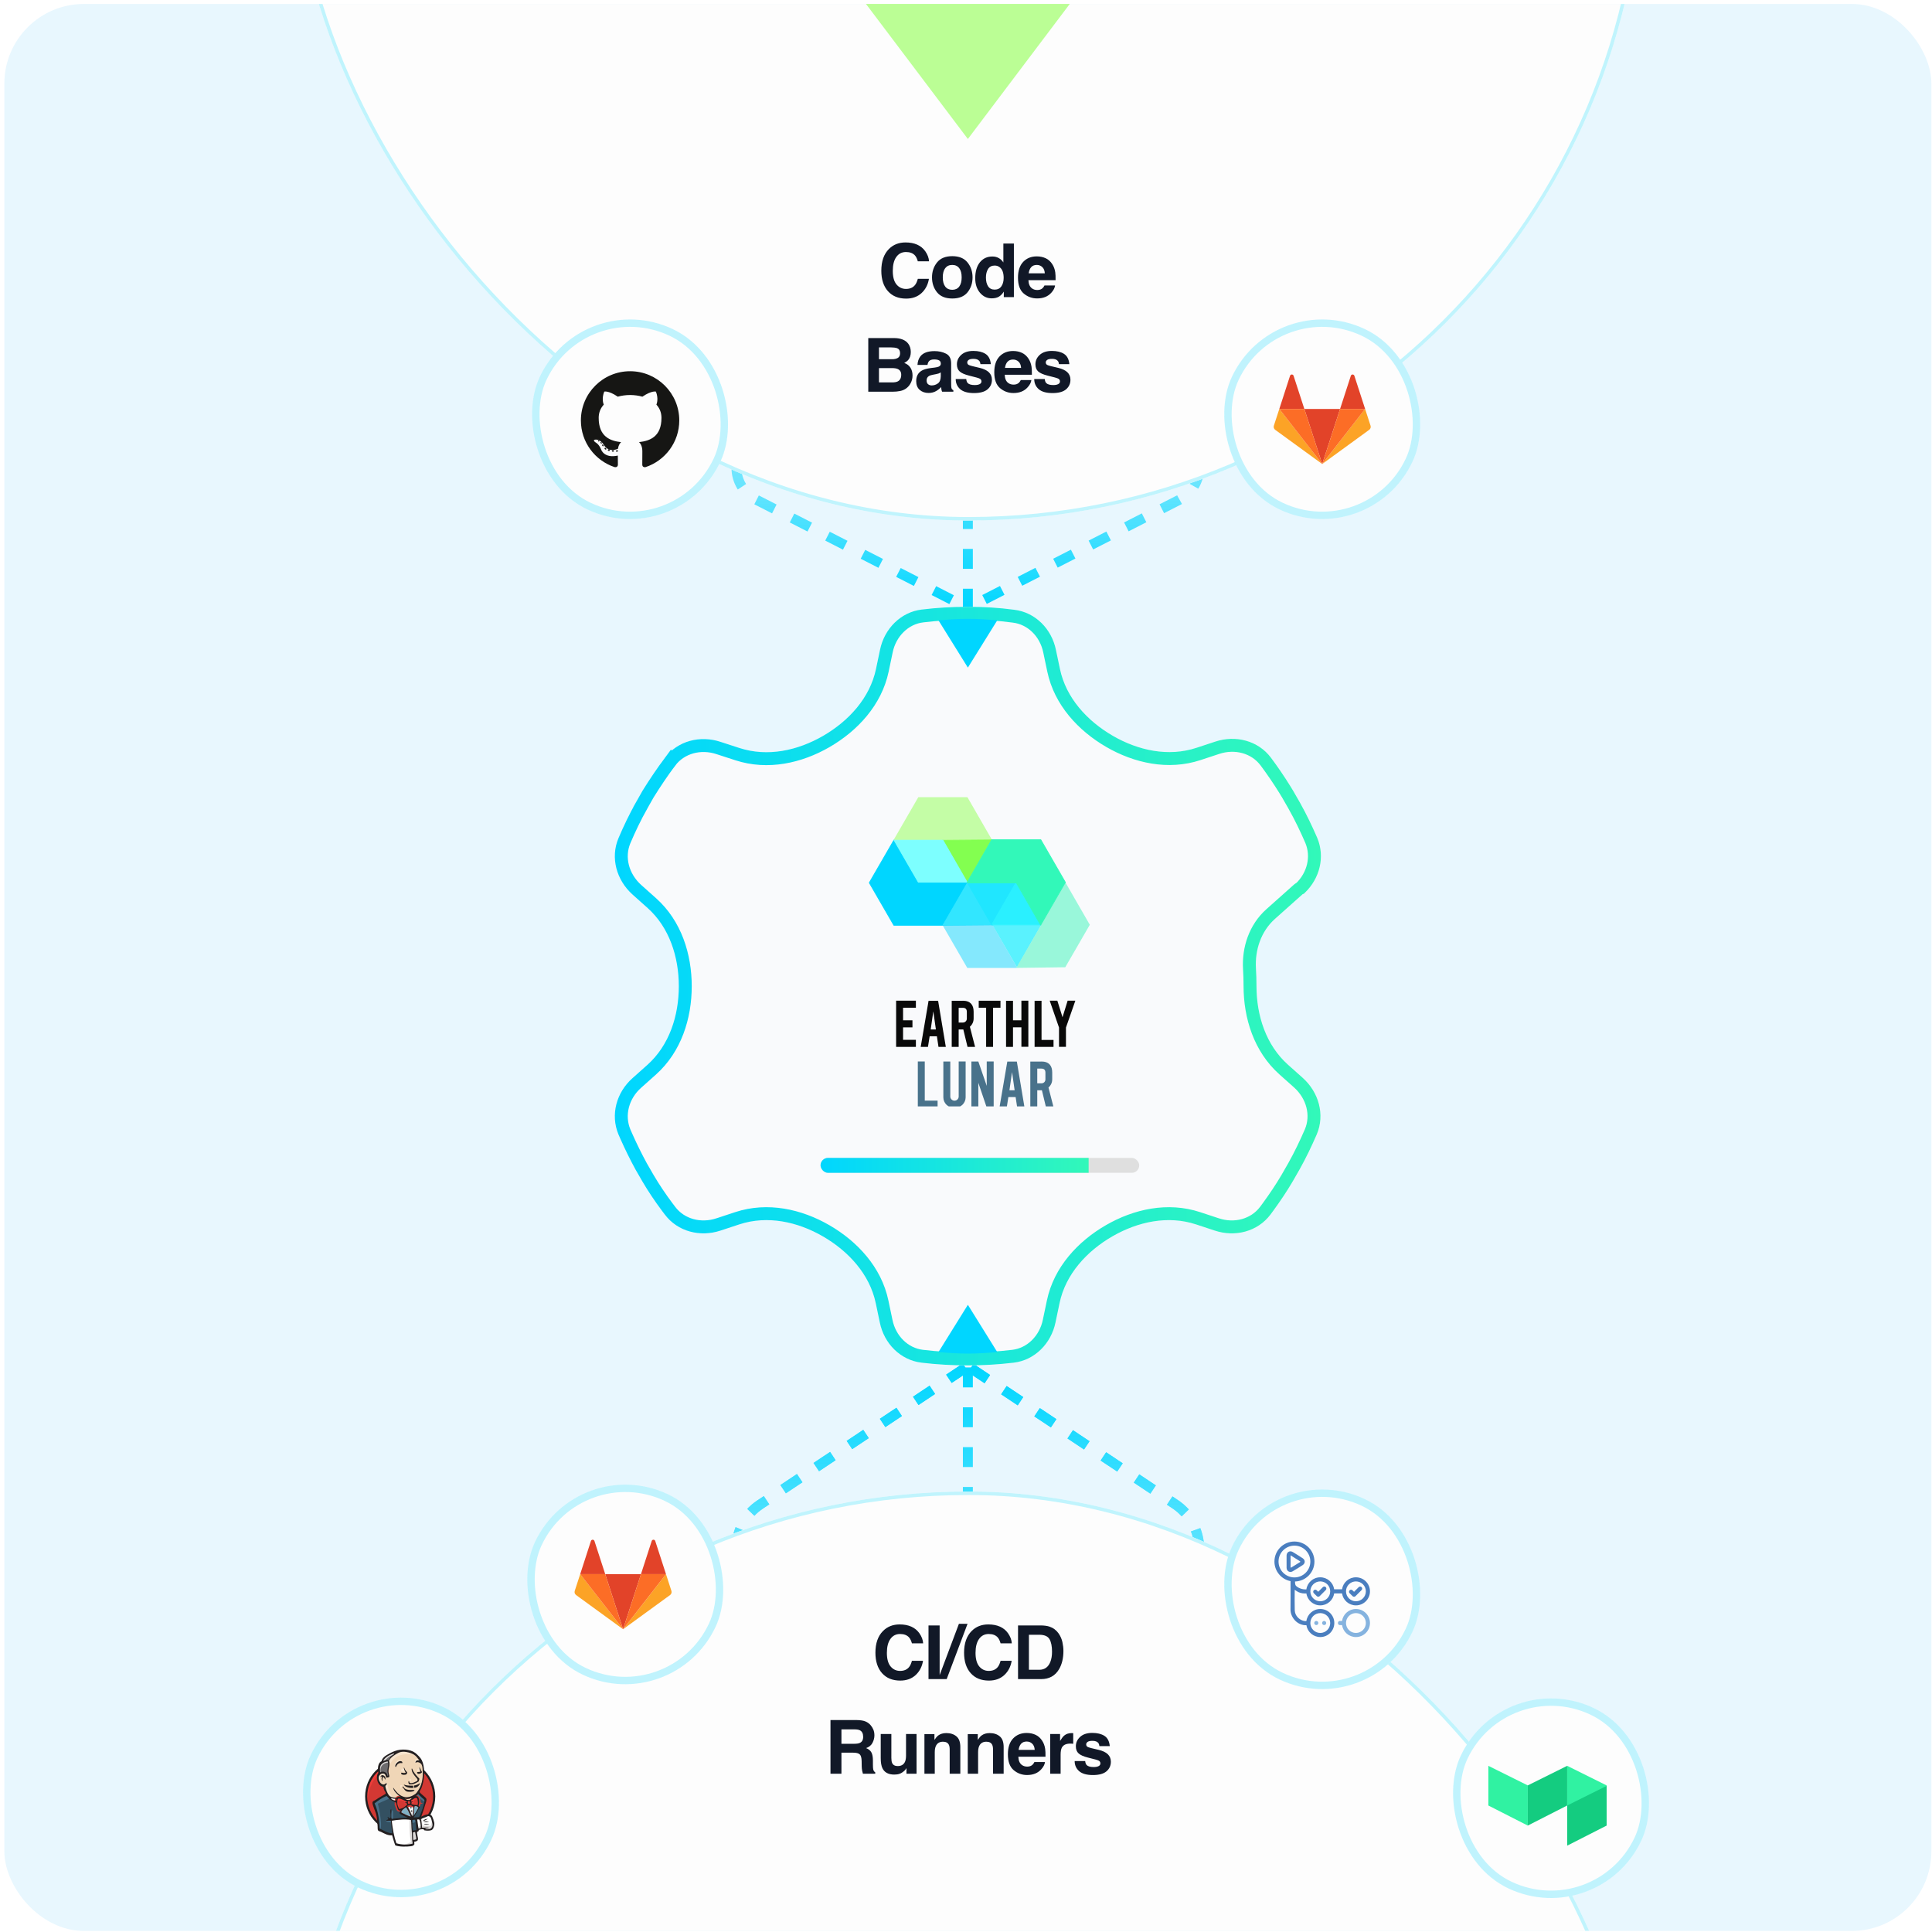 <svg width="388" height="388" viewBox="0 0 388 388" fill="none" xmlns="http://www.w3.org/2000/svg">
<g clip-path="url(#clip0_5854_16207)">
<rect x="0.875" y="0.79" width="387" height="387" rx="16" fill="#E8F7FE" style="mix-blend-mode:multiply"/>
<path d="M240.845 93.848V93.848C240.845 96.593 239.307 99.108 236.863 100.358L194.375 122.101" stroke="url(#paint0_linear_5854_16207)" stroke-width="2" stroke-dasharray="4 4"/>
<path d="M147.905 93.961V93.961C147.905 96.637 149.404 99.088 151.786 100.307L194.375 122.101" stroke="url(#paint1_linear_5854_16207)" stroke-width="2" stroke-dasharray="4 4"/>
<path d="M194.375 94.235L194.375 98.321L194.375 122.497" stroke="url(#paint2_linear_5854_16207)" stroke-width="2" stroke-dasharray="4 4"/>
<path d="M240.845 311.13V311.13C240.845 307.494 239.026 304.098 236 302.083L194.375 274.363" stroke="url(#paint3_linear_5854_16207)" stroke-width="2" stroke-dasharray="4 4"/>
<path d="M147.905 310.982V310.982C147.905 307.438 149.677 304.129 152.627 302.164L194.375 274.363" stroke="url(#paint4_linear_5854_16207)" stroke-width="2" stroke-dasharray="4 4"/>
<path d="M194.375 310.625L194.375 305.309L194.375 273.847" stroke="url(#paint5_linear_5854_16207)" stroke-width="2" stroke-dasharray="4 4"/>
<path d="M240.845 311.13V311.13C240.845 307.494 239.026 304.098 236 302.083L194.375 274.363" stroke="url(#paint6_linear_5854_16207)" stroke-width="2" stroke-dasharray="4 4"/>
<path d="M147.905 310.982V310.982C147.905 307.438 149.677 304.129 152.627 302.164L194.375 274.363" stroke="url(#paint7_linear_5854_16207)" stroke-width="2" stroke-dasharray="4 4"/>
<g filter="url(#filter0_d_5854_16207)">
<rect x="59.002" y="-166.463" width="271" height="271" rx="135.5" fill="#FDFDFD"/>
<rect x="59.354" y="-166.111" width="270.296" height="270.296" rx="135.148" stroke="#C0F4FD" stroke-width="0.704"/>
</g>
<g filter="url(#filter1_d_5854_16207)">
<path d="M261.68 179.579C261.707 179.593 261.74 179.589 261.762 179.569C264.955 176.709 266.209 172.239 264.537 168.263C263.494 165.86 262.36 163.501 261.091 161.234L259.685 158.785C258.324 156.517 256.826 154.295 255.239 152.163C252.655 148.716 248.12 147.582 244.038 148.943L240.285 150.181C234.659 152.036 228.596 150.732 223.47 147.761C218.339 144.787 214.09 140.162 212.869 134.357L212.064 130.53C211.202 126.312 207.936 122.956 203.673 122.457C200.68 122.049 197.641 121.867 194.558 121.867H194.24C191.155 121.867 188.118 122.049 185.124 122.411C180.86 122.91 177.596 126.312 176.734 130.484L175.923 134.352C174.705 140.163 170.445 144.807 165.306 147.781C160.179 150.749 154.14 152.052 148.506 150.221L144.714 148.988C140.632 147.628 136.097 148.762 133.513 152.208C131.926 154.34 130.428 156.562 129.022 158.83L127.661 161.234C126.392 163.501 125.258 165.86 124.215 168.309C122.537 172.254 123.807 176.744 127.027 179.646L130.024 182.319C134.427 186.247 136.324 192.159 136.324 198.06C136.324 203.99 134.416 209.928 129.99 213.876L127.027 216.519C123.807 219.375 122.537 223.866 124.215 227.857C125.258 230.261 126.392 232.619 127.661 234.932L129.022 237.29C130.383 239.604 131.88 241.781 133.513 243.913C136.097 247.359 140.632 248.493 144.714 247.133L148.47 245.894C154.094 244.039 160.156 245.342 165.28 248.312C170.412 251.287 174.66 255.915 175.877 261.721L176.688 265.59C177.55 269.809 180.816 273.164 185.079 273.664C188.118 274.026 191.201 274.208 194.331 274.208C197.46 274.208 200.545 274.026 203.582 273.664C207.846 273.164 211.112 269.763 211.972 265.59L212.788 261.699C214.003 255.903 218.253 251.271 223.379 248.307C228.518 245.335 234.574 244.041 240.212 245.9L243.947 247.133C248.029 248.493 252.564 247.359 255.15 243.913C256.737 241.781 258.233 239.604 259.593 237.29L261 234.841C262.269 232.574 263.403 230.215 264.446 227.811C266.124 223.866 264.855 219.375 261.635 216.473L258.671 213.83C254.245 209.882 252.337 203.945 252.337 198.014C252.337 196.837 252.301 195.667 252.23 194.504C252.004 190.769 253.257 187.029 256.049 184.538L261.597 179.59C261.62 179.57 261.653 179.566 261.68 179.579ZM172.607 198.06C172.607 192.287 174.9 186.75 178.982 182.667C183.066 178.585 188.602 176.291 194.375 176.291C200.15 176.291 205.686 178.585 209.77 182.667C213.852 186.75 216.146 192.287 216.146 198.06C216.146 203.834 213.852 209.371 209.77 213.453C205.686 217.536 200.15 219.83 194.375 219.83C188.602 219.83 183.066 217.536 178.982 213.453C174.9 209.371 172.607 203.834 172.607 198.06Z" fill="#F9FAFC"/>
<path d="M194.24 123.166H194.558C197.59 123.166 200.57 123.344 203.498 123.743L203.51 123.745L203.522 123.746C207.161 124.172 210.028 127.051 210.792 130.789L210.793 130.797L211.599 134.624C212.918 140.897 217.479 145.789 222.819 148.885C228.164 151.983 234.616 153.418 240.691 151.414L244.444 150.176L244.448 150.175C248.068 148.968 251.992 149.997 254.2 152.941C255.567 154.777 256.865 156.68 258.063 158.619L258.571 159.452L259.958 161.867V161.868C261.201 164.089 262.316 166.406 263.346 168.779C264.728 172.082 263.78 175.836 261.148 178.366C261.03 178.412 260.918 178.475 260.814 178.554L260.733 178.621L255.185 183.569C252.045 186.37 250.689 190.524 250.935 194.583C251.003 195.72 251.039 196.865 251.039 198.015C251.039 204.196 253.027 210.535 257.807 214.799L260.771 217.442C263.631 220.024 264.683 223.936 263.251 227.303C262.224 229.669 261.113 231.981 259.874 234.194L258.475 236.632C257.311 238.611 256.041 240.495 254.691 242.346L254.108 243.137C251.898 246.079 247.976 247.106 244.357 245.9L244.354 245.899L240.618 244.667C234.533 242.66 228.088 244.084 222.729 247.183C217.393 250.268 212.831 255.169 211.518 261.433L210.702 265.324L210.701 265.328C209.938 269.029 207.066 271.949 203.431 272.375H203.429C200.443 272.731 197.409 272.91 194.331 272.91C191.252 272.91 188.22 272.731 185.232 272.375H185.23C181.592 271.948 178.725 269.069 177.961 265.33L177.959 265.324L177.148 261.455C175.833 255.18 171.273 250.284 165.931 247.188C160.587 244.092 154.138 242.658 148.063 244.661L144.308 245.899L144.304 245.9C140.684 247.107 136.76 246.078 134.552 243.134L134.544 243.123L133.948 242.335C132.573 240.491 131.304 238.61 130.141 236.632L128.786 234.283C127.7 232.302 126.713 230.284 125.796 228.228L125.406 227.34C123.976 223.921 125.042 220.016 127.889 217.49L127.892 217.487L130.854 214.845C135.634 210.581 137.622 204.241 137.622 198.06C137.622 191.909 135.645 185.595 130.888 181.351L127.896 178.682H127.896C125.032 176.1 123.977 172.186 125.409 168.817C126.437 166.404 127.551 164.089 128.794 161.868L128.793 161.867L130.152 159.47C131.533 157.246 132.999 155.07 134.551 152.986L134.552 152.987C136.76 150.043 140.684 149.013 144.304 150.22L144.312 150.223L148.104 151.455C154.186 153.432 160.611 151.999 165.957 148.904C171.305 145.809 175.878 140.897 177.194 134.618L178.005 130.751L178.006 130.747C178.77 127.046 181.641 124.126 185.275 123.701L185.28 123.7C188.221 123.344 191.207 123.166 194.24 123.166ZM194.375 174.992C188.258 174.992 182.391 177.423 178.064 181.748V181.749C173.739 186.076 171.309 191.942 171.309 198.06C171.309 204.178 173.739 210.046 178.064 214.371C182.391 218.698 188.258 221.128 194.375 221.128C200.494 221.128 206.361 218.698 210.688 214.371C215.013 210.046 217.444 204.178 217.444 198.06C217.444 191.942 215.013 186.076 210.688 181.749L210.688 181.748C206.361 177.423 200.494 174.992 194.375 174.992Z" stroke="url(#paint8_linear_5854_16207)" stroke-width="2.597"/>
</g>
<rect x="154.939" y="156.188" width="83.7" height="83.7" rx="41.85" fill="#F9FAFC"/>
<g clip-path="url(#clip1_5854_16207)">
<path d="M199.156 168.673L194.26 177.171H194.227L189.38 168.756L199.156 168.673Z" fill="#83FF50" stroke="#83FF50" stroke-width="0.166" stroke-miterlimit="5.333"/>
<mask id="mask0_5854_16207" style="mask-type:luminance" maskUnits="userSpaceOnUse" x="176" y="158" width="27" height="13">
<path d="M202.488 170.202H176.196V158.633H202.488V170.202Z" fill="white"/>
</mask>
<g mask="url(#mask0_5854_16207)">
<g opacity="0.83">
<path d="M199.197 168.626L199.181 168.659H199.164V168.676L189.371 168.759V168.742H179.562L179.495 168.626L184.425 160.094H194.284L199.197 168.626Z" fill="#96FF5B" fill-opacity="0.647"/>
</g>
</g>
<path d="M199.179 168.66L194.282 177.158H194.266L199.162 168.66H199.179Z" fill="white"/>
<path d="M194.287 177.281L194.271 177.314L189.358 185.812H179.515L174.585 177.281L179.515 168.749H179.564L184.411 177.165H194.221L194.287 177.281Z" fill="#00D6FF" stroke="#00D6FF" stroke-width="0.166" stroke-miterlimit="5.333"/>
<path d="M194.221 177.164H184.428L179.564 168.749H189.374L194.221 177.164Z" fill="#7DFFFF" stroke="#7DFFFF" stroke-width="0.166" stroke-miterlimit="5.333"/>
<path d="M199.23 185.602L199.313 185.734H199.163L195.429 185.768L189.37 185.817L194.283 177.319H204.027L199.23 185.602Z" fill="#32E6FF" stroke="#32E6FF" stroke-width="0.166" stroke-miterlimit="5.333"/>
<mask id="mask1_5854_16207" style="mask-type:luminance" maskUnits="userSpaceOnUse" x="186" y="174" width="21" height="24">
<path d="M206.735 197.24H186.834V174.467H206.735V197.24Z" fill="white"/>
</mask>
<g mask="url(#mask1_5854_16207)">
<g opacity="0.86">
<path d="M204.25 194.14L204.101 194.389H194.258L189.328 185.857L189.345 185.824L194.258 177.326H194.274L189.361 185.807L195.42 185.758L199.171 185.724H199.32L204.151 194.14H204.25Z" fill="#00D5FF" fill-opacity="0.545"/>
</g>
</g>
<path d="M199.229 185.603L199.312 185.735H199.162L194.315 177.32H204.025L199.229 185.603Z" fill="#20E6FF" stroke="#20E6FF" stroke-width="0.166" stroke-miterlimit="5.333"/>
<path d="M208.972 185.734H199.312L199.229 185.602L204.009 177.319H204.108L208.972 185.734Z" fill="#2AF0FF" stroke="#2AF0FF" stroke-width="0.166" stroke-miterlimit="5.333"/>
<mask id="mask2_5854_16207" style="mask-type:luminance" maskUnits="userSpaceOnUse" x="197" y="184" width="14" height="12">
<path d="M210.673 195.547H197.692V184.343H210.673V195.547Z" fill="white"/>
</mask>
<g mask="url(#mask2_5854_16207)">
<g opacity="0.95">
<path d="M209.038 185.85L204.258 194.133H204.158L199.312 185.734H208.972L209.038 185.85Z" fill="#29EFFF" fill-opacity="0.8"/>
</g>
</g>
<path d="M213.949 177.199L209.02 185.73H208.97L204.123 177.315H194.313L194.247 177.199L194.264 177.166L199.16 168.667V168.651H209.02L213.866 177.05L213.949 177.199Z" fill="#32F8B9" stroke="#32F8B9" stroke-width="0.166" stroke-miterlimit="5.333"/>
<mask id="mask3_5854_16207" style="mask-type:luminance" maskUnits="userSpaceOnUse" x="201" y="174" width="21" height="24">
<path d="M221.341 197.24H201.639V174.318H221.341V197.24Z" fill="white"/>
</mask>
<g mask="url(#mask3_5854_16207)">
<g opacity="0.85">
<path d="M218.866 185.721L213.937 194.253L204.094 194.386L208.974 185.97L208.907 185.854H208.957L213.887 177.323L213.804 177.19H213.953L218.866 185.721Z" fill="#32F6B8" fill-opacity="0.565"/>
</g>
</g>
<path d="M179.966 210.242V200.967H183.936V202.378H181.361V204.907H183.247V206.318H181.361V208.832H183.936V210.242H179.966Z" fill="#090909"/>
<path d="M187.434 203.099L186.913 206.748H187.955L187.434 203.099ZM186.698 208.112L186.361 210.243H184.904L186.483 200.984H188.4L189.948 210.243H188.476L188.154 208.112H186.698Z" fill="#090909"/>
<path d="M194.168 203.21C194.168 202.674 193.908 202.398 193.371 202.398H192.528V205.357H193.371C193.586 205.357 193.785 205.28 193.938 205.127C194.092 204.973 194.168 204.774 194.168 204.559V203.21ZM193.34 200.972C194.122 200.972 194.689 201.187 195.057 201.616C195.379 201.984 195.533 202.521 195.533 203.18V204.529C195.533 205.188 195.287 205.74 194.781 206.2L195.824 210.247H194.306L193.463 206.752H193.34H192.528V210.247H191.133V200.988H193.34V200.972Z" fill="#090909"/>
<path d="M198.042 202.383H196.555V200.972H200.924V202.383H199.437V210.247H198.042V202.383Z" fill="#090909"/>
<path d="M203.439 206.316V210.24H202.044V200.981H203.439V204.905H205.125V200.965H206.52V210.225H205.125V206.316H203.439Z" fill="#090909"/>
<path d="M211.578 210.242H207.776V200.983H209.171V208.847H211.578V210.242Z" fill="#090909"/>
<path d="M212.68 206.361L210.81 200.964H212.343L213.385 204.291L214.412 200.964H215.961L214.075 206.361V210.239H212.68V206.361Z" fill="#090909"/>
<path d="M209.95 215.417C209.95 214.881 209.69 214.605 209.153 214.605H208.31V217.564H209.153C209.368 217.564 209.567 217.487 209.721 217.334C209.874 217.18 209.95 216.981 209.95 216.767V215.417ZM209.123 213.179C209.904 213.179 210.472 213.394 210.84 213.823C211.162 214.191 211.315 214.728 211.315 215.387V216.736C211.315 217.395 211.07 217.947 210.564 218.407L211.606 222.454H210.088L209.245 218.959H209.123H208.31V222.454H206.915V213.195H209.123V213.179Z" fill="#49728B"/>
<path d="M203.245 215.306L202.724 218.955H203.767L203.245 215.306ZM202.509 220.319L202.172 222.45H200.716L202.295 213.191H204.211L205.76 222.45H204.288L203.966 220.319H202.509Z" fill="#49728B"/>
<path d="M196.478 217.453V222.446H195.083V213.187H196.478L198.164 218.076V213.171H199.559V222.431H198.164L196.478 217.453Z" fill="#49728B"/>
<path d="M191.517 222.446C190.376 222.446 189.45 221.521 189.45 220.379V213.187H190.845V220.205C190.845 220.671 191.223 221.048 191.688 221.048C192.154 221.048 192.532 220.671 192.532 220.205V213.171H193.927V220.364C193.927 221.508 193.004 222.438 191.859 222.446H191.517Z" fill="#49728B"/>
<path d="M184.324 222.448V213.173H185.719V214.584V217.113V218.524V221.038H188.295V222.448H184.324Z" fill="#49728B"/>
</g>
<g clip-path="url(#clip2_5854_16207)">
<rect x="164.789" y="232.536" width="64" height="3" rx="1.5" fill="#DFDFDF"/>
<rect x="164.789" y="231.983" width="53.837" height="4.105" fill="url(#paint9_linear_5854_16207)"/>
</g>
<path d="M194.376 134.075L188.473 124.583C193.118 124.185 195.704 124.178 200.278 124.583L194.376 134.075Z" fill="#00D6FF"/>
<path d="M194.376 262.04L188.473 271.532C193.118 271.931 195.704 271.938 200.278 271.532L194.376 262.04Z" fill="#00D6FF"/>
<g filter="url(#filter2_d_5854_16207)">
<rect x="255.93" y="57.539" width="40.076" height="40.076" rx="20.038" transform="rotate(25.184 255.93 57.539)" fill="#FDFDFD"/>
<rect x="256.285" y="58.526" width="38.592" height="38.592" rx="19.296" transform="rotate(25.184 256.285 58.526)" stroke="#00D6FF" stroke-opacity="0.24" stroke-width="1.484"/>
<path d="M265.536 93.188L269.127 82.127H261.951L265.536 93.188Z" fill="#E24329"/>
<path d="M256.922 82.127L255.828 85.487C255.729 85.793 255.836 86.129 256.097 86.32L265.536 93.188L256.922 82.127Z" fill="#FCA326"/>
<path d="M256.922 82.127H261.951L259.786 75.466C259.676 75.125 259.193 75.125 259.078 75.466L256.922 82.127Z" fill="#E24329"/>
<path d="M274.154 82.127L275.244 85.487C275.343 85.793 275.236 86.129 274.975 86.32L265.535 93.188L274.154 82.127Z" fill="#FCA326"/>
<path d="M274.155 82.127H269.126L271.286 75.466C271.397 75.125 271.88 75.125 271.995 75.466L274.155 82.127Z" fill="#E24329"/>
<path d="M265.535 93.188L269.126 82.127H274.154L265.535 93.188Z" fill="#FC6D26"/>
<path d="M265.536 93.188L256.922 82.127H261.951L265.536 93.188Z" fill="#FC6D26"/>
</g>
<g filter="url(#filter3_d_5854_16207)">
<rect x="116.931" y="57.539" width="40.076" height="40.076" rx="20.038" transform="rotate(25.184 116.931 57.539)" fill="#FDFDFD"/>
<rect x="117.286" y="58.526" width="38.592" height="38.592" rx="19.296" transform="rotate(25.184 117.286 58.526)" stroke="#00D6FF" stroke-opacity="0.24" stroke-width="1.484"/>
<g clip-path="url(#clip3_5854_16207)">
<path d="M126.538 74.552C121.082 74.552 116.658 78.975 116.658 84.431C116.658 88.796 119.489 92.5 123.415 93.806C123.908 93.898 124.09 93.592 124.09 93.331C124.09 93.095 124.08 92.317 124.076 91.492C121.328 92.089 120.748 90.326 120.748 90.326C120.298 89.184 119.651 88.88 119.651 88.88C118.754 88.267 119.718 88.28 119.718 88.28C120.71 88.349 121.233 89.298 121.233 89.298C122.114 90.808 123.544 90.371 124.108 90.119C124.196 89.481 124.452 89.045 124.735 88.798C122.541 88.548 120.234 87.701 120.234 83.915C120.234 82.837 120.62 81.955 121.252 81.264C121.149 81.015 120.811 80.01 121.347 78.649C121.347 78.649 122.177 78.383 124.065 79.662C124.853 79.443 125.698 79.333 126.538 79.329C127.377 79.333 128.223 79.443 129.013 79.662C130.899 78.383 131.727 78.649 131.727 78.649C132.265 80.01 131.926 81.015 131.824 81.264C132.457 81.955 132.841 82.837 132.841 83.915C132.841 87.71 130.529 88.546 128.329 88.79C128.684 89.097 129 89.698 129 90.62C129 91.942 128.988 93.005 128.988 93.331C128.988 93.594 129.166 93.902 129.667 93.805C133.59 92.497 136.417 88.795 136.417 84.431C136.417 78.975 131.994 74.552 126.538 74.552ZM120.358 88.626C120.337 88.675 120.259 88.689 120.189 88.656C120.117 88.623 120.077 88.556 120.1 88.507C120.122 88.457 120.199 88.443 120.271 88.477C120.342 88.509 120.383 88.576 120.358 88.626ZM120.844 89.059C120.797 89.103 120.705 89.082 120.643 89.013C120.578 88.945 120.566 88.853 120.614 88.808C120.662 88.764 120.752 88.785 120.816 88.854C120.881 88.924 120.894 89.015 120.844 89.059ZM121.178 89.614C121.117 89.656 121.018 89.617 120.957 89.529C120.897 89.441 120.897 89.335 120.958 89.293C121.02 89.251 121.117 89.289 121.179 89.376C121.24 89.466 121.24 89.571 121.178 89.614ZM121.742 90.257C121.687 90.316 121.572 90.3 121.488 90.219C121.401 90.139 121.377 90.026 121.432 89.966C121.486 89.906 121.602 89.923 121.687 90.004C121.773 90.084 121.799 90.197 121.742 90.257ZM122.47 90.473C122.446 90.551 122.335 90.586 122.223 90.553C122.112 90.519 122.039 90.429 122.061 90.35C122.084 90.272 122.196 90.236 122.309 90.271C122.42 90.305 122.494 90.395 122.47 90.473ZM123.3 90.565C123.302 90.647 123.208 90.715 123.09 90.716C122.972 90.719 122.876 90.653 122.875 90.573C122.875 90.49 122.968 90.423 123.086 90.421C123.203 90.419 123.3 90.484 123.3 90.565ZM124.114 90.534C124.128 90.614 124.047 90.695 123.93 90.717C123.815 90.738 123.709 90.689 123.695 90.61C123.68 90.529 123.764 90.447 123.878 90.426C123.995 90.406 124.099 90.453 124.114 90.534Z" fill="#161614"/>
</g>
</g>
<path d="M185.063 58.865C184.259 59.601 183.231 59.969 181.979 59.969C180.429 59.969 179.211 59.472 178.324 58.477C177.437 57.478 176.993 56.109 176.993 54.369C176.993 52.488 177.498 51.038 178.506 50.02C179.384 49.133 180.5 48.69 181.854 48.69C183.667 48.69 184.993 49.284 185.831 50.473C186.294 51.141 186.542 51.811 186.577 52.483H184.325C184.179 51.967 183.991 51.577 183.762 51.314C183.353 50.846 182.746 50.612 181.942 50.612C181.123 50.612 180.478 50.943 180.005 51.606C179.532 52.264 179.296 53.197 179.296 54.406C179.296 55.614 179.544 56.521 180.042 57.125C180.543 57.724 181.179 58.024 181.949 58.024C182.739 58.024 183.341 57.766 183.755 57.249C183.984 56.972 184.174 56.555 184.325 55.999H186.555C186.36 57.174 185.863 58.129 185.063 58.865ZM194.307 52.71C194.98 53.553 195.316 54.55 195.316 55.7C195.316 56.869 194.98 57.871 194.307 58.704C193.635 59.532 192.614 59.947 191.244 59.947C189.875 59.947 188.854 59.532 188.181 58.704C187.509 57.871 187.173 56.869 187.173 55.7C187.173 54.55 187.509 53.553 188.181 52.71C188.854 51.867 189.875 51.445 191.244 51.445C192.614 51.445 193.635 51.867 194.307 52.71ZM191.237 53.207C190.628 53.207 190.158 53.424 189.826 53.858C189.5 54.286 189.336 54.901 189.336 55.7C189.336 56.499 189.5 57.115 189.826 57.549C190.158 57.983 190.628 58.2 191.237 58.2C191.846 58.2 192.314 57.983 192.641 57.549C192.967 57.115 193.13 56.499 193.13 55.7C193.13 54.901 192.967 54.286 192.641 53.858C192.314 53.424 191.846 53.207 191.237 53.207ZM203.617 48.909V59.669H201.592V58.565C201.295 59.038 200.956 59.381 200.576 59.596C200.196 59.81 199.723 59.917 199.158 59.917C198.227 59.917 197.442 59.542 196.804 58.792C196.17 58.036 195.854 57.069 195.854 55.89C195.854 54.53 196.166 53.46 196.789 52.681C197.418 51.901 198.256 51.511 199.304 51.511C199.786 51.511 200.215 51.618 200.59 51.833C200.966 52.042 201.27 52.335 201.504 52.71V48.909H203.617ZM198.003 55.736C198.003 56.472 198.149 57.059 198.441 57.498C198.729 57.941 199.167 58.163 199.757 58.163C200.347 58.163 200.795 57.944 201.102 57.505C201.409 57.067 201.563 56.499 201.563 55.802C201.563 54.827 201.317 54.13 200.824 53.711C200.522 53.458 200.171 53.331 199.772 53.331C199.163 53.331 198.714 53.563 198.427 54.026C198.144 54.484 198.003 55.054 198.003 55.736ZM211.888 57.33C211.835 57.803 211.589 58.282 211.15 58.77C210.468 59.545 209.513 59.932 208.285 59.932C207.271 59.932 206.377 59.606 205.602 58.953C204.827 58.3 204.44 57.237 204.44 55.766C204.44 54.386 204.788 53.329 205.485 52.593C206.187 51.857 207.095 51.489 208.211 51.489C208.874 51.489 209.471 51.614 210.002 51.862C210.534 52.111 210.972 52.503 211.318 53.039C211.63 53.512 211.832 54.06 211.925 54.684C211.978 55.049 212 55.575 211.991 56.263H206.537C206.567 57.062 206.818 57.622 207.29 57.944C207.578 58.144 207.924 58.243 208.328 58.243C208.757 58.243 209.106 58.122 209.374 57.878C209.52 57.746 209.649 57.564 209.761 57.33H211.888ZM209.827 54.888C209.793 54.338 209.625 53.921 209.323 53.638C209.025 53.351 208.655 53.207 208.211 53.207C207.729 53.207 207.354 53.358 207.086 53.66C206.823 53.962 206.657 54.372 206.589 54.888H209.827ZM179.257 78.669H174.374V67.894H179.608C180.929 67.914 181.864 68.296 182.415 69.042C182.747 69.5 182.912 70.048 182.912 70.687C182.912 71.344 182.747 71.873 182.415 72.273C182.23 72.497 181.957 72.702 181.596 72.887C182.147 73.087 182.561 73.403 182.839 73.837C183.122 74.271 183.263 74.797 183.263 75.416C183.263 76.054 183.102 76.627 182.781 77.134C182.576 77.47 182.32 77.753 182.013 77.982C181.667 78.245 181.258 78.425 180.785 78.523C180.317 78.62 179.808 78.669 179.257 78.669ZM179.206 73.925H176.523V76.798H179.17C179.642 76.798 180.01 76.734 180.273 76.608C180.751 76.374 180.99 75.925 180.99 75.263C180.99 74.702 180.758 74.317 180.295 74.108C180.037 73.991 179.674 73.93 179.206 73.925ZM180.325 71.871C180.617 71.695 180.763 71.381 180.763 70.928C180.763 70.426 180.568 70.094 180.178 69.934C179.842 69.822 179.413 69.766 178.892 69.766H176.523V72.141H179.17C179.642 72.141 180.027 72.051 180.325 71.871ZM184.839 71.564C185.39 70.862 186.335 70.511 187.675 70.511C188.547 70.511 189.322 70.684 190 71.03C190.677 71.376 191.016 72.029 191.016 72.989V76.644C191.016 76.897 191.021 77.204 191.03 77.565C191.045 77.838 191.086 78.023 191.155 78.121C191.223 78.218 191.325 78.299 191.462 78.362V78.669H189.196C189.132 78.508 189.088 78.357 189.064 78.216C189.04 78.074 189.02 77.914 189.005 77.733C188.718 78.045 188.387 78.311 188.011 78.53C187.563 78.788 187.056 78.918 186.491 78.918C185.77 78.918 185.173 78.713 184.7 78.303C184.232 77.889 183.998 77.304 183.998 76.549C183.998 75.57 184.376 74.861 185.131 74.422C185.545 74.183 186.155 74.013 186.959 73.91L187.668 73.823C188.053 73.774 188.328 73.713 188.494 73.64C188.791 73.513 188.94 73.316 188.94 73.048C188.94 72.721 188.825 72.497 188.596 72.375C188.372 72.248 188.041 72.185 187.602 72.185C187.11 72.185 186.761 72.307 186.557 72.551C186.41 72.731 186.313 72.975 186.264 73.282H184.254C184.298 72.585 184.493 72.012 184.839 71.564ZM186.389 77.163C186.583 77.324 186.822 77.404 187.105 77.404C187.553 77.404 187.965 77.273 188.34 77.01C188.72 76.746 188.918 76.266 188.932 75.57V74.795C188.801 74.878 188.667 74.946 188.53 74.999C188.399 75.048 188.216 75.094 187.982 75.138L187.514 75.226C187.076 75.304 186.761 75.399 186.571 75.511C186.25 75.701 186.089 75.996 186.089 76.396C186.089 76.751 186.189 77.007 186.389 77.163ZM197.913 71.067C198.537 71.466 198.895 72.153 198.988 73.128H196.904C196.875 72.86 196.799 72.648 196.678 72.492C196.449 72.21 196.059 72.068 195.508 72.068C195.055 72.068 194.731 72.139 194.536 72.28C194.346 72.421 194.251 72.587 194.251 72.777C194.251 73.016 194.353 73.189 194.558 73.296C194.762 73.408 195.486 73.601 196.729 73.874C197.557 74.069 198.179 74.363 198.593 74.758C199.002 75.158 199.207 75.657 199.207 76.257C199.207 77.046 198.912 77.692 198.322 78.194C197.738 78.691 196.831 78.939 195.603 78.939C194.351 78.939 193.425 78.676 192.825 78.15C192.231 77.619 191.934 76.944 191.934 76.125H194.046C194.09 76.496 194.185 76.759 194.331 76.915C194.589 77.192 195.067 77.331 195.764 77.331C196.173 77.331 196.497 77.27 196.736 77.148C196.98 77.027 197.102 76.844 197.102 76.6C197.102 76.366 197.004 76.189 196.809 76.067C196.614 75.945 195.891 75.735 194.638 75.438C193.737 75.214 193.101 74.934 192.73 74.597C192.36 74.266 192.175 73.788 192.175 73.165C192.175 72.429 192.462 71.798 193.037 71.271C193.617 70.74 194.431 70.475 195.479 70.475C196.473 70.475 197.284 70.672 197.913 71.067ZM207.128 76.33C207.074 76.802 206.828 77.282 206.389 77.77C205.707 78.545 204.752 78.932 203.524 78.932C202.51 78.932 201.616 78.606 200.841 77.953C200.066 77.3 199.679 76.237 199.679 74.766C199.679 73.386 200.027 72.329 200.724 71.593C201.426 70.857 202.335 70.489 203.451 70.489C204.113 70.489 204.71 70.614 205.242 70.862C205.773 71.111 206.211 71.503 206.557 72.039C206.869 72.512 207.071 73.06 207.164 73.684C207.218 74.049 207.24 74.575 207.23 75.263H201.777C201.806 76.062 202.057 76.622 202.53 76.944C202.817 77.144 203.163 77.243 203.568 77.243C203.996 77.243 204.345 77.122 204.613 76.878C204.759 76.746 204.888 76.564 205 76.33H207.128ZM205.066 73.888C205.032 73.338 204.864 72.921 204.562 72.638C204.264 72.351 203.894 72.207 203.451 72.207C202.968 72.207 202.593 72.358 202.325 72.66C202.062 72.962 201.896 73.372 201.828 73.888H205.066ZM213.681 71.067C214.305 71.466 214.663 72.153 214.756 73.128H212.672C212.643 72.86 212.568 72.648 212.446 72.492C212.217 72.21 211.827 72.068 211.276 72.068C210.823 72.068 210.499 72.139 210.304 72.28C210.114 72.421 210.019 72.587 210.019 72.777C210.019 73.016 210.121 73.189 210.326 73.296C210.531 73.408 211.254 73.601 212.497 73.874C213.325 74.069 213.947 74.363 214.361 74.758C214.77 75.158 214.975 75.657 214.975 76.257C214.975 77.046 214.68 77.692 214.091 78.194C213.506 78.691 212.599 78.939 211.371 78.939C210.119 78.939 209.193 78.676 208.594 78.15C207.999 77.619 207.702 76.944 207.702 76.125H209.814C209.858 76.496 209.953 76.759 210.099 76.915C210.358 77.192 210.835 77.331 211.532 77.331C211.941 77.331 212.266 77.27 212.504 77.148C212.748 77.027 212.87 76.844 212.87 76.6C212.87 76.366 212.772 76.189 212.577 76.067C212.383 75.945 211.659 75.735 210.406 75.438C209.505 75.214 208.869 74.934 208.499 74.597C208.128 74.266 207.943 73.788 207.943 73.165C207.943 72.429 208.231 71.798 208.806 71.271C209.385 70.74 210.199 70.475 211.247 70.475C212.241 70.475 213.053 70.672 213.681 71.067Z" fill="#111827"/>
<g filter="url(#filter4_d_5854_16207)">
<rect x="59.002" y="299.537" width="271" height="271" rx="135.5" fill="#FDFDFD"/>
<rect x="59.354" y="299.889" width="270.296" height="270.296" rx="135.148" stroke="#C0F4FD" stroke-width="0.704"/>
</g>
<g filter="url(#filter5_d_5854_16207)">
<g clip-path="url(#clip4_5854_16207)">
<rect x="70.93" y="334.308" width="40.076" height="40.076" rx="20.038" transform="rotate(25.184 70.93 334.308)" fill="#FDFDFD"/>
<path fill-rule="evenodd" clip-rule="evenodd" d="M87.199 360.754C87.199 364.615 84.141 367.744 80.369 367.744C76.597 367.744 73.539 364.615 73.539 360.754C73.539 356.893 76.597 353.764 80.369 353.764C84.141 353.764 87.199 356.893 87.199 360.754Z" fill="#D33833"/>
<path d="M73.817 362.484C73.817 362.484 73.323 355.194 80.036 354.986L79.568 354.205L75.925 355.429L74.884 356.626L73.974 358.371L73.453 360.401L73.609 361.755" fill="#EF3D3A"/>
<path d="M75.691 355.985C74.493 357.212 73.751 358.906 73.751 360.78C73.751 362.653 74.493 364.348 75.691 365.574C76.89 366.801 78.543 367.558 80.369 367.558C82.196 367.558 83.848 366.801 85.047 365.574C86.245 364.348 86.987 362.653 86.987 360.78C86.987 358.906 86.245 357.212 85.047 355.985C83.848 354.759 82.196 354.002 80.369 354.002C78.543 354.002 76.89 354.759 75.691 355.985ZM75.388 365.871C74.115 364.568 73.327 362.767 73.327 360.78C73.327 358.793 74.115 356.992 75.388 355.688C76.661 354.385 78.424 353.577 80.369 353.577C82.315 353.577 84.077 354.385 85.35 355.688C86.624 356.992 87.412 358.793 87.411 360.78C87.412 362.767 86.624 364.568 85.35 365.871C84.077 367.174 82.315 367.982 80.369 367.982C78.424 367.982 76.661 367.174 75.388 365.871Z" fill="#231F20"/>
<path fill-rule="evenodd" clip-rule="evenodd" d="M83.244 360.792L82.203 360.948L80.798 361.104L79.887 361.13L79.003 361.104L78.326 360.896L77.728 360.245L77.259 358.917L77.155 358.631L76.531 358.422L76.166 357.824L75.906 356.964L76.192 356.209L76.869 355.975L77.415 356.235L77.676 356.808L77.988 356.756L78.092 356.626L77.988 356.027L77.962 355.272L78.118 354.231L78.112 353.636L78.586 352.877L79.419 352.278L80.876 351.653L82.489 351.888L83.894 352.903L84.545 353.944L84.961 354.699L85.065 356.574L84.753 358.188L84.18 359.62L83.634 360.375" fill="#F0D6B7"/>
<path fill-rule="evenodd" clip-rule="evenodd" d="M82.36 365.296L78.639 365.452V366.077L78.951 368.264L78.795 368.447L76.193 367.561L76.011 367.249L75.751 364.307L75.153 362.537L75.022 362.12L77.104 360.688L77.754 360.428L78.327 361.131L78.821 361.573L79.394 361.756L79.654 361.834L79.966 363.187L80.2 363.474L80.799 363.266L80.382 364.073L82.646 365.14L82.36 365.296Z" fill="#335061"/>
<path fill-rule="evenodd" clip-rule="evenodd" d="M76.192 356.21L76.868 355.976L77.415 356.237L77.675 356.809L77.987 356.757L78.065 356.445L77.909 355.846L78.065 354.414L77.935 353.633L78.404 353.086L79.418 352.279L79.132 351.889L77.701 352.592L77.103 353.06L76.764 353.789L76.244 354.492L76.088 355.325L76.192 356.21Z" fill="#6D6B6D"/>
<path fill-rule="evenodd" clip-rule="evenodd" d="M77.26 353.763C77.26 353.763 77.651 352.799 79.212 352.331C80.773 351.862 79.29 351.992 79.29 351.992L77.599 352.643L76.948 353.294L76.662 353.815L77.26 353.763Z" fill="#DCD9D8"/>
<path fill-rule="evenodd" clip-rule="evenodd" d="M76.479 356.028C76.479 356.028 75.933 354.206 78.014 353.945L77.936 353.633L76.505 353.971L76.089 355.325L76.193 356.21L76.479 356.028Z" fill="#DCD9D8"/>
<path fill-rule="evenodd" clip-rule="evenodd" d="M77.311 358.448L77.652 358.118C77.652 358.118 77.806 358.136 77.832 358.318C77.858 358.501 77.936 360.141 79.055 361.026C79.157 361.107 78.222 360.896 78.222 360.896L77.39 359.594" fill="#F7E4CD"/>
<path fill-rule="evenodd" clip-rule="evenodd" d="M82.1 357.955C82.1 357.955 82.161 357.165 82.373 357.226C82.586 357.287 82.586 357.499 82.586 357.499C82.586 357.499 82.07 357.834 82.1 357.955Z" fill="#F7E4CD"/>
<path d="M84.259 355.064C84.259 355.064 83.83 355.155 83.79 355.534C83.751 355.912 84.259 355.612 84.337 355.586" fill="#F7E4CD"/>
<path d="M81.11 355.09C81.11 355.09 80.537 355.168 80.537 355.533C80.537 355.897 81.188 355.871 81.37 355.715" fill="#F7E4CD"/>
<path fill-rule="evenodd" clip-rule="evenodd" d="M77.572 356.783C77.572 356.783 76.583 356.185 76.479 356.757C76.375 357.33 76.141 357.747 76.635 358.345L76.297 358.241L75.985 357.434L75.881 356.653L76.479 356.028L77.156 356.08L77.546 356.393L77.572 356.783Z" fill="#F7E4CD"/>
<path fill-rule="evenodd" clip-rule="evenodd" d="M78.04 355.142C78.04 355.142 78.482 352.851 80.72 352.409C82.562 352.044 83.53 352.487 83.894 352.903C83.894 352.903 82.255 350.951 80.694 351.55C79.133 352.148 77.988 353.242 78.014 353.945C78.058 355.142 78.04 355.142 78.04 355.142Z" fill="#F7E4CD"/>
<path fill-rule="evenodd" clip-rule="evenodd" d="M84.077 353.164C84.077 353.164 83.322 353.138 83.296 353.816C83.296 353.816 83.296 353.92 83.348 354.024C83.348 354.024 83.947 353.347 84.311 353.711" fill="#F7E4CD"/>
<path fill-rule="evenodd" clip-rule="evenodd" d="M80.773 354.094C80.773 354.094 80.643 353.054 79.757 353.659C79.185 354.049 79.237 354.596 79.341 354.7C79.445 354.804 79.417 355.014 79.496 354.87C79.575 354.726 79.549 354.257 79.835 354.127C80.122 353.997 80.591 353.852 80.773 354.094Z" fill="#F7E4CD"/>
<path fill-rule="evenodd" clip-rule="evenodd" d="M78.327 361.131L75.881 362.225C75.881 362.225 76.896 366.26 76.375 367.51L76.011 367.38L75.985 365.844L75.309 362.928L75.022 362.121L77.572 360.402L78.327 361.131Z" fill="#49728B"/>
<path fill-rule="evenodd" clip-rule="evenodd" d="M78.578 363.362L78.925 363.786V365.348H78.509C78.509 365.348 78.457 364.255 78.457 364.124C78.457 363.994 78.509 363.526 78.509 363.526" fill="#49728B"/>
<path fill-rule="evenodd" clip-rule="evenodd" d="M78.588 365.583L77.416 365.635L77.755 365.87L78.588 366" fill="#49728B"/>
<path fill-rule="evenodd" clip-rule="evenodd" d="M82.594 365.323L83.556 365.297L83.791 367.692L82.802 367.822L82.594 365.323Z" fill="#335061"/>
<path fill-rule="evenodd" clip-rule="evenodd" d="M82.853 365.322L84.311 365.244C84.311 365.244 84.909 363.734 84.909 363.656C84.909 363.578 85.429 361.469 85.429 361.469L84.258 360.245L84.024 360.037L83.4 360.662V363.083L82.853 365.322Z" fill="#335061"/>
<path fill-rule="evenodd" clip-rule="evenodd" d="M83.505 365.14L82.594 365.322L82.724 366.052C83.062 366.208 83.635 365.791 83.635 365.791" fill="#49728B"/>
<path fill-rule="evenodd" clip-rule="evenodd" d="M83.53 360.584L85.352 361.938L85.404 361.313L84.025 360.037L83.53 360.584Z" fill="#49728B"/>
<path fill-rule="evenodd" clip-rule="evenodd" d="M79.49 370.451L78.951 368.264L78.683 366.65L78.639 365.452L81.077 365.323L82.594 365.322L82.456 368.056L82.69 370.165L82.664 370.556L80.686 370.712L79.49 370.451Z" fill="white"/>
<path fill-rule="evenodd" clip-rule="evenodd" d="M82.255 365.296C82.255 365.296 82.125 368.004 82.515 369.93C82.515 369.93 81.735 370.425 80.59 370.555L82.775 370.477L83.036 370.321L82.723 366.051L82.645 365.14" fill="#DCD9D8"/>
<path fill-rule="evenodd" clip-rule="evenodd" d="M83.835 367.484L84.85 367.197L86.775 367.093L87.061 366.208L86.541 364.672L85.943 364.594L85.11 364.854L84.311 365.244L83.887 365.167L83.557 365.296" fill="white"/>
<path fill-rule="evenodd" clip-rule="evenodd" d="M83.816 366.963C83.816 366.963 84.493 366.65 84.597 366.676L84.311 365.244L84.649 365.114C84.649 365.114 84.883 366.468 84.883 366.624C84.883 366.624 86.34 366.702 86.47 366.702C86.47 366.702 86.783 366.104 86.704 365.479L86.991 366.312L87.017 366.78L86.6 367.405L86.132 367.509L85.352 367.483L85.091 367.145L84.181 367.275L83.894 367.379" fill="#DCD9D8"/>
<path d="M82.794 365.114L82.222 363.656L81.623 362.797C81.623 362.797 81.753 362.433 81.935 362.433C82.117 362.433 82.534 362.433 82.534 362.433L83.106 362.641L83.054 363.604L82.794 365.114Z" fill="white"/>
<path fill-rule="evenodd" clip-rule="evenodd" d="M82.906 364.619C82.906 364.619 82.177 363.213 82.177 363.005C82.177 363.005 82.308 362.692 82.49 362.77C82.672 362.849 83.062 363.057 83.062 363.057V362.562L82.177 362.38L81.579 362.458L82.594 364.853L82.802 364.879" fill="#DCD9D8"/>
<path d="M79.724 361.183L79.003 361.105L78.326 360.896V361.131L78.657 361.496L79.698 361.964" fill="white"/>
<path fill-rule="evenodd" clip-rule="evenodd" d="M78.561 361.261C78.561 361.261 79.368 361.6 79.628 361.521L79.654 361.834L78.925 361.678L78.482 361.365L78.561 361.261Z" fill="#DCD9D8"/>
<path fill-rule="evenodd" clip-rule="evenodd" d="M83.832 362.521C83.391 362.508 82.992 362.456 82.642 362.357C82.666 362.214 82.622 362.073 82.657 361.97C82.755 361.9 82.918 361.901 83.065 361.884C82.938 361.822 82.759 361.797 82.612 361.833C82.609 361.734 82.564 361.672 82.537 361.594C82.785 361.506 83.371 360.924 83.701 361.117C83.858 361.209 83.925 361.731 83.937 361.986C83.947 362.197 83.918 362.409 83.832 362.521Z" fill="#D33833"/>
<path d="M83.832 362.521C83.391 362.508 82.992 362.456 82.642 362.357C82.666 362.214 82.622 362.073 82.657 361.97C82.755 361.9 82.918 361.901 83.065 361.884C82.938 361.822 82.759 361.797 82.612 361.833C82.609 361.734 82.564 361.672 82.537 361.594C82.785 361.506 83.371 360.924 83.701 361.117C83.858 361.209 83.925 361.731 83.937 361.986C83.947 362.197 83.918 362.409 83.832 362.521Z" stroke="#D33833" stroke-width="1.074"/>
<path fill-rule="evenodd" clip-rule="evenodd" d="M81.721 361.799C81.72 361.832 81.718 361.866 81.717 361.899C81.579 361.99 81.357 361.989 81.205 362.065C81.428 362.075 81.604 362.129 81.756 362.204C81.752 362.289 81.749 362.373 81.746 362.457C81.493 362.63 81.262 362.888 80.965 363.05C80.824 363.127 80.331 363.324 80.181 363.289C80.096 363.27 80.089 363.165 80.055 363.065C79.983 362.853 79.817 362.515 79.802 362.196C79.784 361.793 79.743 361.116 80.178 361.199C80.528 361.266 80.936 361.428 81.207 361.576C81.373 361.667 81.469 361.779 81.721 361.799Z" fill="#D33833"/>
<path d="M81.721 361.799C81.72 361.832 81.718 361.866 81.717 361.899C81.579 361.99 81.357 361.989 81.205 362.065C81.428 362.075 81.604 362.129 81.756 362.204C81.752 362.289 81.749 362.373 81.746 362.457C81.493 362.63 81.262 362.888 80.965 363.05C80.824 363.127 80.331 363.324 80.181 363.289C80.096 363.27 80.089 363.165 80.055 363.065C79.983 362.853 79.817 362.515 79.802 362.196C79.784 361.793 79.743 361.116 80.178 361.199C80.528 361.266 80.936 361.428 81.207 361.576C81.373 361.667 81.469 361.779 81.721 361.799Z" stroke="#D33833" stroke-width="1.074"/>
<path fill-rule="evenodd" clip-rule="evenodd" d="M81.972 362.281C81.933 362.061 81.889 361.998 81.906 361.806C82.493 361.415 82.603 362.478 81.972 362.281Z" fill="#D33833"/>
<path d="M81.972 362.281C81.933 362.061 81.889 361.998 81.906 361.806C82.493 361.415 82.603 362.478 81.972 362.281Z" stroke="#D33833" stroke-width="1.074"/>
<path fill-rule="evenodd" clip-rule="evenodd" d="M82.82 362.459C82.82 362.459 82.638 362.198 82.768 362.12C82.898 362.042 83.029 362.12 83.107 361.99C83.185 361.86 83.107 361.782 83.133 361.626C83.159 361.469 83.289 361.443 83.419 361.417C83.549 361.391 83.913 361.339 83.966 361.469L83.809 361.001L83.497 360.896L82.508 361.469L82.456 361.756V362.329" fill="#EF3D3A"/>
<path fill-rule="evenodd" clip-rule="evenodd" d="M80.089 363.318C80.058 362.912 80.025 362.506 79.988 362.1C79.933 361.494 80.133 361.6 80.658 361.6C80.739 361.6 81.152 361.696 81.182 361.756C81.324 362.046 80.945 361.982 81.345 362.201C81.683 362.385 82.281 362.088 82.144 361.678C82.068 361.587 81.746 361.65 81.63 361.59C81.427 361.484 81.224 361.379 81.021 361.273C80.762 361.139 80.164 360.943 79.889 361.131C79.19 361.607 79.933 362.794 80.182 363.29" fill="#EF3D3A"/>
<path fill-rule="evenodd" clip-rule="evenodd" d="M80.773 354.093C80.063 353.928 79.711 354.39 79.496 354.87C79.304 354.823 79.38 354.562 79.429 354.429C79.556 354.08 80.067 353.615 80.485 353.678C80.665 353.705 80.909 353.869 80.773 354.093Z" fill="#231F20"/>
<path fill-rule="evenodd" clip-rule="evenodd" d="M84.227 354.902C84.238 354.903 84.25 354.903 84.261 354.904C84.421 355.237 84.56 355.59 84.762 355.884C84.627 356.2 83.736 356.479 83.75 355.912C83.943 355.828 84.275 355.895 84.446 355.787C84.347 355.516 84.205 355.286 84.227 354.902Z" fill="#231F20"/>
<path fill-rule="evenodd" clip-rule="evenodd" d="M81.136 354.91C81.288 355.189 81.337 355.482 81.553 355.693C81.651 355.788 81.84 355.904 81.746 356.168C81.724 356.23 81.564 356.369 81.472 356.396C81.134 356.496 80.346 356.417 80.613 355.995C80.892 356.008 81.268 356.177 81.477 355.974C81.316 355.717 81.03 355.209 81.136 354.91Z" fill="#231F20"/>
<path fill-rule="evenodd" clip-rule="evenodd" d="M84.102 357.745C83.593 358.072 83.026 358.428 82.192 358.345C82.014 358.19 81.946 357.846 82.119 357.618C82.209 357.773 82.152 358.058 82.403 358.101C82.876 358.182 83.427 357.811 83.767 357.682C83.978 357.326 83.749 357.195 83.559 356.966C83.17 356.496 82.648 355.915 82.667 355.212C82.824 355.098 82.838 355.386 82.86 355.439C83.064 355.915 83.575 356.523 83.948 356.93C84.04 357.031 84.191 357.127 84.207 357.193C84.256 357.386 84.081 357.617 84.102 357.745Z" fill="#231F20"/>
<path fill-rule="evenodd" clip-rule="evenodd" d="M77.394 357.402C77.235 357.311 77.197 356.909 77.009 356.898C76.742 356.882 76.79 357.419 76.791 357.733C76.607 357.566 76.575 357.05 76.71 356.785C76.556 356.709 76.487 356.869 76.401 356.925C76.511 356.125 77.57 356.554 77.394 357.402Z" fill="#231F20"/>
<path fill-rule="evenodd" clip-rule="evenodd" d="M84.424 358.078C84.188 358.529 83.853 359.026 83.157 359.041C83.143 358.895 83.132 358.673 83.158 358.585C83.689 358.534 84.018 358.264 84.424 358.078Z" fill="#231F20"/>
<path fill-rule="evenodd" clip-rule="evenodd" d="M81.096 358.37C81.539 358.603 82.353 358.628 82.956 358.611C82.988 358.743 82.987 358.906 82.989 359.067C82.214 359.106 81.299 358.914 81.096 358.37Z" fill="#231F20"/>
<path fill-rule="evenodd" clip-rule="evenodd" d="M81.011 358.806C81.318 359.576 82.371 359.487 83.26 359.466C83.221 359.566 83.136 359.684 83.031 359.727C82.746 359.842 81.961 359.93 81.566 359.72C81.315 359.587 81.154 359.286 81.016 359.109C80.95 359.024 80.62 358.806 81.011 358.806Z" fill="#231F20"/>
<path fill-rule="evenodd" clip-rule="evenodd" d="M84.063 363.053C83.704 363.669 83.359 364.302 82.933 364.846C83.112 364.32 83.188 363.439 83.215 362.767C83.589 362.592 83.91 362.807 84.063 363.053Z" fill="#81B0C4"/>
<path fill-rule="evenodd" clip-rule="evenodd" d="M86 365.269C85.597 365.349 85.314 365.741 84.921 365.716C85.137 365.411 85.516 365.283 86 365.269Z" fill="#231F20"/>
<path fill-rule="evenodd" clip-rule="evenodd" d="M86.178 365.9C85.85 365.934 85.464 365.987 85.131 365.96C85.289 365.719 85.896 365.802 86.178 365.9Z" fill="#231F20"/>
<path fill-rule="evenodd" clip-rule="evenodd" d="M86.292 366.442C85.923 366.45 85.464 366.443 85.113 366.413C85.321 366.19 86.053 366.331 86.292 366.442Z" fill="#231F20"/>
<path fill-rule="evenodd" clip-rule="evenodd" d="M83.371 367.93C83.424 368.394 83.607 368.863 83.584 369.371C83.38 369.44 83.263 369.5 82.99 369.5C82.97 369.068 82.913 368.408 82.93 367.997C83.064 368.006 83.263 367.901 83.371 367.93Z" fill="#DCD9D8"/>
<path fill-rule="evenodd" clip-rule="evenodd" d="M82.775 361.099C82.59 361.22 82.432 361.371 82.254 361.5C81.86 361.519 81.644 361.473 81.355 361.246C81.359 361.228 81.388 361.236 81.389 361.213C81.812 361.402 82.349 361.137 82.775 361.099Z" fill="#F0D6B7"/>
<path fill-rule="evenodd" clip-rule="evenodd" d="M80.559 363.979C80.675 363.476 81.129 363.216 81.542 362.938C81.968 363.48 82.227 364.176 82.513 364.847C81.838 364.644 81.15 364.314 80.559 363.979Z" fill="#81B0C4"/>
<path fill-rule="evenodd" clip-rule="evenodd" d="M82.93 367.997C82.912 368.408 82.97 369.068 82.989 369.499C83.263 369.5 83.38 369.44 83.584 369.371C83.607 368.863 83.423 368.393 83.37 367.93C83.262 367.901 83.064 368.006 82.93 367.997ZM78.674 365.658C78.855 367.316 79.116 368.709 79.594 370.177C80.657 370.5 81.938 370.528 82.877 370.237C82.704 369.408 82.78 368.399 82.679 367.515C82.603 366.851 82.642 366.182 82.538 365.504C81.4 365.267 79.791 365.449 78.674 365.658ZM82.807 365.515C82.797 366.227 82.838 366.929 82.893 367.642C83.166 367.601 83.351 367.573 83.605 367.518C83.523 366.831 83.533 366.059 83.365 365.452C83.171 365.454 83 365.45 82.807 365.515ZM84.192 365.4C84.063 365.37 83.912 365.399 83.788 365.401C83.846 365.982 83.987 366.622 84.037 367.231C84.232 367.237 84.336 367.145 84.497 367.114C84.505 366.58 84.45 365.843 84.192 365.4ZM86.291 367.318C86.697 367.22 86.953 366.722 86.839 366.21C86.763 365.867 86.627 365.22 86.482 365C86.374 364.837 86.083 364.624 85.85 364.773C85.472 365.016 84.806 365.086 84.53 365.379C84.668 365.84 84.711 366.473 84.768 367.057C85.241 367.087 85.822 366.927 86.215 367.096C85.941 367.185 85.585 367.186 85.348 367.316C85.542 367.409 85.995 367.39 86.291 367.318ZM82.513 364.846C82.227 364.175 81.968 363.479 81.542 362.938C81.129 363.215 80.675 363.475 80.559 363.978C81.15 364.313 81.838 364.643 82.513 364.846ZM83.216 362.767C83.189 363.438 83.113 364.319 82.934 364.846C83.361 364.302 83.705 363.669 84.064 363.052C83.911 362.806 83.591 362.591 83.216 362.767ZM82.419 362.483C82.257 362.466 82.12 362.669 81.91 362.581C81.862 362.634 81.818 362.692 81.769 362.744C82.233 363.304 82.444 364.098 82.803 364.756C82.995 364.124 82.973 363.432 83.015 362.742C82.751 362.759 82.604 362.503 82.419 362.483ZM81.906 361.806C81.889 361.998 81.933 362.06 81.972 362.28C82.602 362.477 82.492 361.415 81.906 361.806ZM81.207 361.576C80.936 361.428 80.528 361.266 80.178 361.199C79.743 361.116 79.784 361.793 79.802 362.196C79.817 362.516 79.983 362.853 80.055 363.066C80.089 363.165 80.096 363.27 80.181 363.289C80.331 363.324 80.824 363.127 80.965 363.05C81.263 362.888 81.493 362.63 81.746 362.457C81.749 362.373 81.752 362.289 81.756 362.204C81.604 362.129 81.428 362.075 81.205 362.065C81.357 361.989 81.579 361.99 81.717 361.9C81.718 361.866 81.72 361.832 81.721 361.799C81.469 361.779 81.373 361.667 81.207 361.576ZM78.615 361.105C78.39 361.334 79.247 361.646 79.52 361.663C79.518 361.518 79.602 361.381 79.585 361.278C79.261 361.221 78.835 361.258 78.615 361.105ZM81.39 361.213C81.389 361.235 81.36 361.227 81.355 361.245C81.645 361.472 81.86 361.519 82.255 361.499C82.433 361.37 82.59 361.219 82.775 361.098C82.349 361.136 81.812 361.401 81.39 361.213ZM83.937 361.986C83.925 361.731 83.858 361.208 83.701 361.117C83.372 360.924 82.786 361.506 82.537 361.594C82.564 361.672 82.609 361.734 82.612 361.833C82.759 361.797 82.938 361.822 83.065 361.884C82.918 361.901 82.755 361.9 82.658 361.97C82.622 362.073 82.666 362.214 82.643 362.357C82.992 362.455 83.391 362.508 83.832 362.521C83.918 362.409 83.947 362.196 83.937 361.986ZM78.236 361.327C78.165 361.276 77.686 360.653 77.621 360.679C76.755 361.021 75.945 361.611 75.222 362.17C75.912 363.652 76.19 365.466 76.239 367.215C77.029 367.585 77.724 368.118 78.796 368.174C78.672 367.295 78.559 366.512 78.488 365.685C78.219 365.571 77.832 365.69 77.58 365.649C77.578 365.345 77.965 365.516 77.997 365.312C78.022 365.157 77.784 365.145 77.862 364.902C78.059 364.973 78.162 365.132 78.373 365.191C78.565 364.771 78.37 364.027 78.397 363.675C78.403 363.609 78.43 363.31 78.578 363.362C78.709 363.409 78.571 364.159 78.585 364.492C78.598 364.798 78.548 365.095 78.672 365.287C79.708 365.146 80.761 365.055 81.882 365.024C81.636 364.918 81.343 364.818 81.022 364.637C80.847 364.538 80.298 364.334 80.248 364.168C80.168 363.905 80.459 363.764 80.508 363.538C79.985 363.824 79.883 363.265 79.759 362.868C79.647 362.51 79.583 362.242 79.556 362.035C79.105 361.82 78.624 361.602 78.236 361.327ZM83.48 360.754C84.201 360.404 84.331 362.063 84.048 362.597C84.092 362.756 84.242 362.817 84.304 362.96C83.901 363.682 83.454 364.356 83.043 365.069C83.349 364.879 83.785 365.035 84.145 364.892C84.276 364.84 84.371 364.539 84.471 364.298C84.745 363.636 85.032 362.8 85.16 362.168C85.189 362.024 85.267 361.71 85.25 361.582C85.218 361.352 84.907 361.182 84.749 361.04C84.457 360.777 84.273 360.547 83.969 360.301C83.845 360.484 83.581 360.606 83.48 360.754ZM76.586 354.352C76.242 354.731 76.314 355.44 76.356 355.944C76.977 355.553 77.802 355.975 77.794 356.641C78.091 356.633 77.905 356.27 77.851 356.036C77.676 355.273 78.147 354.443 77.872 353.745C77.34 353.785 76.903 354.003 76.586 354.352ZM79.046 352.155C78.267 352.376 77.27 352.942 76.95 353.642C77.198 353.606 77.37 353.481 77.614 353.465C77.706 353.459 77.827 353.504 77.933 353.478C78.145 353.425 78.323 352.951 78.483 352.774C78.638 352.602 78.825 352.528 78.953 352.371C79.035 352.331 79.157 352.334 79.161 352.21C79.126 352.172 79.088 352.143 79.046 352.155ZM83.097 352.363C82.289 351.907 80.922 351.564 80.062 351.993C79.369 352.339 78.432 352.911 78.112 353.636C78.411 354.336 78.024 354.977 77.999 355.688C77.986 356.066 78.177 356.396 78.192 356.808C78.09 356.976 77.778 356.997 77.562 356.986C77.489 356.621 77.362 356.212 76.987 356.171C76.457 356.113 76.069 356.552 76.045 357.011C76.016 357.551 76.459 358.445 77.087 358.383C77.329 358.359 77.388 358.116 77.653 358.118C77.796 358.404 77.432 358.494 77.394 358.698C77.385 358.751 77.424 358.957 77.448 359.054C77.562 359.525 77.816 360.135 78.066 360.494C78.383 360.949 79.007 361.018 79.678 361.062C79.798 360.804 80.239 360.825 80.527 360.893C80.182 360.756 79.862 360.425 79.596 360.132C79.291 359.795 78.982 359.435 78.966 358.995C79.543 359.795 80.019 360.494 81.067 360.846C81.861 361.112 82.787 360.724 83.396 360.296C83.649 360.118 83.8 359.836 83.98 359.577C84.653 358.609 84.966 357.227 84.897 355.888C84.869 355.335 84.87 354.785 84.685 354.413C84.492 354.025 83.837 353.677 83.454 354.029C83.382 353.651 83.772 353.417 84.23 353.553C83.903 353.132 83.561 352.625 83.097 352.363ZM84.602 364.826C85.233 364.512 86.413 363.981 86.808 364.827C86.954 365.139 87.126 365.666 87.201 365.988C87.308 366.443 87.086 367.398 86.619 367.55C86.207 367.685 85.726 367.677 85.229 367.577C85.171 367.528 85.106 367.443 85.06 367.355C84.706 367.341 84.374 367.374 84.094 367.52C84.12 367.782 83.943 367.824 83.776 367.878C83.653 368.367 84.023 369.006 83.934 369.452C83.871 369.769 83.481 369.819 83.194 369.878C83.184 370.055 83.206 370.202 83.226 370.351C83.16 370.593 82.866 370.731 82.587 370.765C81.669 370.875 80.275 370.925 79.392 370.607C79.146 370.003 78.952 369.267 78.747 368.577C77.886 368.669 77.189 368.205 76.533 367.901C76.305 367.796 75.991 367.738 75.906 367.556C75.824 367.381 75.857 367.045 75.837 366.728C75.785 365.917 75.74 365.136 75.527 364.306C75.43 363.933 75.263 363.605 75.146 363.246C75.038 362.913 74.85 362.502 74.801 362.171C74.728 361.679 75.19 361.652 75.486 361.439C75.943 361.11 76.302 360.927 76.797 360.63C76.944 360.542 77.386 360.319 77.437 360.217C77.537 360.013 77.265 359.726 77.192 359.567C77.077 359.315 77.017 359.1 77.001 358.852C76.586 358.786 76.271 358.539 76.081 358.26C75.766 357.798 75.548 356.944 75.82 356.294C75.841 356.243 75.948 356.143 75.963 356.064C75.994 355.909 75.905 355.704 75.9 355.539C75.871 354.695 76.042 353.967 76.61 353.713C76.841 352.793 77.666 352.488 78.444 352.031C78.735 351.86 79.055 351.751 79.386 351.629C80.573 351.192 82.394 351.274 83.38 352.02C83.797 352.336 84.465 353.004 84.704 353.487C85.335 354.763 85.29 356.896 84.849 358.448C84.79 358.656 84.704 358.962 84.583 359.213C84.5 359.388 84.239 359.737 84.271 359.892C84.303 360.051 84.865 360.477 84.985 360.594C85.201 360.803 85.613 361.08 85.646 361.344C85.682 361.625 85.523 362.009 85.442 362.28C85.172 363.184 84.908 364.02 84.602 364.826Z" fill="#231F20"/>
<path fill-rule="evenodd" clip-rule="evenodd" d="M80.391 358.567C80.425 358.522 80.614 358.452 80.877 358.579C80.877 358.579 80.565 358.631 80.591 359.153L80.46 359.127C80.46 359.127 80.326 358.654 80.391 358.567Z" fill="#F7E4CD"/>
<path fill-rule="evenodd" clip-rule="evenodd" d="M82.671 363.045C82.671 363.124 82.607 363.188 82.528 363.188C82.449 363.188 82.385 363.124 82.385 363.045C82.385 362.966 82.449 362.901 82.528 362.901C82.607 362.901 82.671 362.966 82.671 363.045Z" fill="#1D1919"/>
<path fill-rule="evenodd" clip-rule="evenodd" d="M82.815 363.709C82.815 363.788 82.751 363.852 82.672 363.852C82.593 363.852 82.529 363.788 82.529 363.709C82.529 363.63 82.593 363.565 82.672 363.565C82.751 363.565 82.815 363.63 82.815 363.709Z" fill="#1D1919"/>
</g>
<rect x="71.285" y="335.295" width="38.592" height="38.592" rx="19.296" transform="rotate(25.184 71.285 335.295)" stroke="#00D6FF" stroke-opacity="0.24" stroke-width="1.484"/>
</g>
<g filter="url(#filter6_d_5854_16207)">
<rect x="115.966" y="291.539" width="40.076" height="40.076" rx="20.038" transform="rotate(25.184 115.966 291.539)" fill="#FDFDFD"/>
<rect x="116.322" y="292.526" width="38.592" height="38.592" rx="19.296" transform="rotate(25.184 116.322 292.526)" stroke="#00D6FF" stroke-opacity="0.24" stroke-width="1.484"/>
<path d="M125.132 327.197L128.722 316.136H121.547L125.132 327.197Z" fill="#E24329"/>
<path d="M116.517 316.136L115.424 319.496C115.325 319.801 115.432 320.138 115.693 320.328L125.132 327.197L116.517 316.136Z" fill="#FCA326"/>
<path d="M116.518 316.136H121.546L119.382 309.474C119.271 309.134 118.789 309.134 118.674 309.474L116.518 316.136Z" fill="#E24329"/>
<path d="M133.75 316.136L134.84 319.496C134.939 319.801 134.832 320.138 134.571 320.328L125.131 327.197L133.75 316.136Z" fill="#FCA326"/>
<path d="M133.751 316.136H128.722L130.882 309.474C130.993 309.134 131.476 309.134 131.59 309.474L133.751 316.136Z" fill="#E24329"/>
<path d="M125.131 327.197L128.721 316.136H133.75L125.131 327.197Z" fill="#FC6D26"/>
<path d="M125.132 327.197L116.518 316.136H121.546L125.132 327.197Z" fill="#FC6D26"/>
</g>
<g filter="url(#filter7_d_5854_16207)">
<g clip-path="url(#clip5_5854_16207)">
<rect x="255.93" y="292.514" width="40.076" height="40.076" rx="20.038" transform="rotate(25.184 255.93 292.514)" fill="#FDFDFD"/>
<g clip-path="url(#clip6_5854_16207)">
<path d="M259.96 309.582C262.179 309.582 263.977 311.38 263.977 313.598C263.977 315.778 262.24 317.551 260.074 317.611C260.074 317.796 260.082 318.144 260.186 318.355C260.331 318.646 261.2 319.19 262.051 319.19H262.358C262.55 317.82 263.726 316.767 265.148 316.767C266.565 316.767 267.737 317.812 267.937 319.173H269.52C269.72 317.812 270.892 316.767 272.309 316.767C273.866 316.767 275.128 318.028 275.128 319.585C275.128 321.141 273.866 322.403 272.309 322.403C270.892 322.403 269.72 321.358 269.52 319.997H267.937C267.737 321.358 266.565 322.403 265.148 322.403C263.734 322.403 262.563 321.362 262.361 320.005L262.022 320.015C261.465 320.01 260.876 319.862 260.404 319.54C260.275 319.453 260.148 319.361 260.015 319.274L260.015 319.457C260.015 319.516 260.004 320.405 260.003 321.393L260.003 321.602C260.003 322.249 260.009 322.916 260.024 323.403C260.057 324.471 260.926 325.332 261.884 325.534C262.009 325.56 262.223 325.564 262.358 325.552C262.55 324.183 263.726 323.13 265.148 323.13C266.705 323.13 267.967 324.392 267.967 325.948C267.967 327.505 266.705 328.766 265.148 328.766C263.742 328.766 262.576 327.736 262.364 326.39H262.12C260.289 326.29 259.151 324.61 259.17 323.248C259.195 321.534 259.177 319.819 259.176 318.104V317.537C257.333 317.172 255.943 315.548 255.943 313.598C255.943 311.38 257.742 309.582 259.96 309.582ZM265.148 323.954C264.047 323.954 263.153 324.847 263.153 325.948C263.153 327.05 264.047 327.943 265.148 327.943C266.25 327.943 267.143 327.05 267.143 325.948C267.143 324.847 266.25 323.954 265.148 323.954ZM265.148 317.591C264.047 317.591 263.153 318.483 263.153 319.585C263.153 320.686 264.047 321.579 265.148 321.579C266.25 321.579 267.143 320.686 267.143 319.585C267.143 318.483 266.25 317.591 265.148 317.591ZM272.309 317.591C271.207 317.591 270.314 318.483 270.314 319.585C270.314 320.686 271.207 321.579 272.309 321.579C273.41 321.579 274.304 320.686 274.304 319.585C274.304 318.483 273.41 317.591 272.309 317.591ZM273.445 318.745C273.602 318.902 273.606 319.153 273.458 319.315L273.446 319.328L272.223 320.553C272.068 320.709 271.818 320.714 271.656 320.568L271.643 320.555L271.044 319.966C270.882 319.807 270.88 319.546 271.04 319.384C271.195 319.226 271.447 319.22 271.61 319.367L271.622 319.379L271.929 319.681L272.862 318.746C273.023 318.585 273.284 318.585 273.445 318.745ZM266.251 318.739C266.408 318.896 266.413 319.147 266.264 319.309L266.252 319.322L265.03 320.547C264.874 320.703 264.624 320.708 264.462 320.561L264.449 320.549L263.851 319.96C263.689 319.801 263.687 319.54 263.846 319.378C264.002 319.22 264.254 319.214 264.416 319.361L264.429 319.373L264.736 319.675L265.669 318.74C265.83 318.579 266.09 318.579 266.251 318.739ZM259.96 310.406C258.197 310.406 256.767 311.835 256.767 313.598C256.767 315.361 258.197 316.79 259.96 316.79C261.724 316.79 263.153 315.361 263.153 313.598C263.153 311.835 261.724 310.406 259.96 310.406ZM259.628 311.69C260.3 312.094 260.963 312.511 261.616 312.942C262.164 313.304 262.163 313.959 261.609 314.321C260.943 314.756 260.267 315.174 259.581 315.573C259.022 315.898 258.397 315.524 258.382 314.873C258.372 314.453 258.38 314.033 258.38 313.613C258.379 313.204 258.371 312.795 258.381 312.386C258.398 311.693 259.036 311.332 259.628 311.69ZM259.185 312.355V312.645C259.185 312.788 259.185 312.93 259.185 313.07L259.185 313.348V313.759C259.185 314.076 259.185 314.388 259.186 314.7C259.186 314.847 259.263 314.841 259.361 314.779C259.931 314.426 260.502 314.073 261.072 313.721C261.166 313.663 261.169 313.602 261.077 313.544C260.466 313.159 259.854 312.775 259.185 312.355Z" fill="#4A7EBF"/>
<path d="M265.928 326.359C266.155 326.359 266.34 326.175 266.34 325.947C266.34 325.72 266.155 325.535 265.928 325.535C265.7 325.535 265.516 325.72 265.516 325.947C265.516 326.175 265.7 326.359 265.928 326.359Z" fill="#85B3DF"/>
<path d="M264.35 326.359C264.578 326.359 264.762 326.175 264.762 325.947C264.762 325.72 264.578 325.535 264.35 325.535C264.123 325.535 263.938 325.72 263.938 325.947C263.938 326.175 264.123 326.359 264.35 326.359Z" fill="#85B3DF"/>
<path d="M272.308 327.943C271.207 327.943 270.314 327.05 270.314 325.948C270.314 324.847 271.207 323.954 272.308 323.954C273.41 323.954 274.303 324.847 274.303 325.948C274.303 327.05 273.41 327.943 272.308 327.943ZM272.308 323.13C270.892 323.13 269.719 324.175 269.52 325.536H269.059C268.858 325.536 268.694 325.721 268.694 325.948C268.694 326.176 268.858 326.36 269.059 326.36H269.52C269.719 327.721 270.892 328.766 272.308 328.766C273.865 328.766 275.127 327.505 275.127 325.948C275.127 324.392 273.865 323.13 272.308 323.13Z" fill="#85B3DF"/>
</g>
</g>
<rect x="256.285" y="293.501" width="38.592" height="38.592" rx="19.296" transform="rotate(25.184 256.285 293.501)" stroke="#00D6FF" stroke-opacity="0.24" stroke-width="1.484"/>
</g>
<g filter="url(#filter8_d_5854_16207)">
<rect x="301.882" y="334.47" width="40.076" height="40.076" rx="20.038" transform="rotate(25.184 301.882 334.47)" fill="#FDFDFD"/>
<rect x="302.238" y="335.457" width="38.592" height="38.592" rx="19.296" transform="rotate(25.184 302.238 335.457)" stroke="#00D6FF" stroke-opacity="0.24" stroke-width="1.484"/>
<g clip-path="url(#clip7_5854_16207)">
<path d="M298.902 354.627L306.819 358.56V366.627L298.902 362.593V354.627Z" fill="#30F2A2"/>
<path d="M314.735 354.627L322.652 358.56V366.627L314.735 362.593V354.627Z" fill="#30F2A2"/>
<path d="M314.736 354.627L306.819 358.56V366.627L314.736 362.593V354.627Z" fill="#14CC80"/>
<path d="M322.652 358.66L314.735 362.593V370.66L322.652 366.627V358.66Z" fill="#14CC80"/>
</g>
</g>
<path d="M183.878 336.406C183.074 337.142 182.046 337.51 180.793 337.51C179.244 337.51 178.025 337.013 177.138 336.018C176.252 335.019 175.808 333.65 175.808 331.91C175.808 330.029 176.312 328.579 177.321 327.561C178.198 326.674 179.314 326.231 180.669 326.231C182.482 326.231 183.807 326.825 184.646 328.014C185.109 328.682 185.357 329.352 185.391 330.024H183.14C182.994 329.508 182.806 329.118 182.577 328.855C182.168 328.387 181.561 328.153 180.757 328.153C179.938 328.153 179.292 328.484 178.82 329.147C178.347 329.805 178.111 330.738 178.111 331.947C178.111 333.155 178.359 334.062 178.856 334.666C179.358 335.266 179.994 335.565 180.764 335.565C181.554 335.565 182.155 335.307 182.57 334.79C182.799 334.513 182.989 334.096 183.14 333.54H185.369C185.174 334.715 184.677 335.67 183.878 336.406ZM186.47 326.435H188.707V337.21H186.47V326.435ZM188.404 337.21L192.578 326.106H194.31L190.122 337.21H188.404ZM201.683 336.406C200.879 337.142 199.85 337.51 198.598 337.51C197.048 337.51 195.83 337.013 194.943 336.018C194.056 335.019 193.613 333.65 193.613 331.91C193.613 330.029 194.117 328.579 195.126 327.561C196.003 326.674 197.119 326.231 198.474 326.231C200.286 326.231 201.612 326.825 202.45 328.014C202.913 328.682 203.162 329.352 203.196 330.024H200.944C200.798 329.508 200.611 329.118 200.381 328.855C199.972 328.387 199.365 328.153 198.561 328.153C197.743 328.153 197.097 328.484 196.624 329.147C196.152 329.805 195.915 330.738 195.915 331.947C195.915 333.155 196.164 334.062 196.661 334.666C197.163 335.266 197.799 335.565 198.569 335.565C199.358 335.565 199.96 335.307 200.374 334.79C200.603 334.513 200.793 334.096 200.944 333.54H203.174C202.979 334.715 202.482 335.67 201.683 336.406ZM209.092 337.21H204.45V326.435H209.092C209.759 326.445 210.315 326.523 210.758 326.669C211.514 326.918 212.125 327.373 212.593 328.036C212.968 328.572 213.224 329.152 213.361 329.776C213.497 330.4 213.565 330.994 213.565 331.559C213.565 332.992 213.278 334.206 212.703 335.2C211.923 336.54 210.719 337.21 209.092 337.21ZM210.766 329.184C210.42 328.599 209.735 328.307 208.712 328.307H206.636V335.339H208.712C209.774 335.339 210.515 334.815 210.934 333.767C211.163 333.192 211.277 332.507 211.277 331.713C211.277 330.616 211.107 329.773 210.766 329.184ZM171.308 351.985H168.984V356.21H166.784V345.435H172.069C172.824 345.45 173.404 345.542 173.808 345.713C174.218 345.884 174.564 346.135 174.846 346.466C175.08 346.739 175.265 347.041 175.402 347.372C175.538 347.704 175.607 348.081 175.607 348.505C175.607 349.017 175.477 349.521 175.219 350.019C174.961 350.511 174.534 350.859 173.94 351.064C174.437 351.264 174.788 351.549 174.993 351.919C175.202 352.285 175.307 352.845 175.307 353.6V354.324C175.307 354.816 175.326 355.15 175.365 355.325C175.424 355.603 175.56 355.808 175.775 355.939V356.21H173.297C173.228 355.971 173.18 355.779 173.15 355.632C173.092 355.33 173.06 355.021 173.055 354.704L173.041 353.703C173.031 353.016 172.904 352.557 172.661 352.328C172.422 352.099 171.971 351.985 171.308 351.985ZM172.675 350.026C173.124 349.821 173.348 349.417 173.348 348.812C173.348 348.159 173.131 347.721 172.697 347.497C172.454 347.37 172.088 347.307 171.601 347.307H168.984V350.201H171.535C172.042 350.201 172.422 350.143 172.675 350.026ZM182.043 355.084C182.024 355.109 181.975 355.182 181.897 355.304C181.819 355.425 181.727 355.533 181.619 355.625C181.293 355.918 180.976 356.117 180.669 356.225C180.367 356.332 180.011 356.385 179.602 356.385C178.423 356.385 177.628 355.961 177.219 355.113C176.99 354.646 176.875 353.956 176.875 353.045V348.242H179.01V353.045C179.01 353.498 179.063 353.839 179.171 354.068C179.361 354.473 179.733 354.675 180.289 354.675C181 354.675 181.488 354.387 181.751 353.812C181.887 353.5 181.956 353.089 181.956 352.577V348.242H184.068V356.21H182.043V355.084ZM189.387 349.785C188.68 349.785 188.195 350.084 187.932 350.684C187.795 351 187.727 351.405 187.727 351.897V356.21H185.651V348.257H187.661V349.419C187.929 349.01 188.183 348.715 188.422 348.535C188.851 348.213 189.394 348.052 190.052 348.052C190.875 348.052 191.548 348.269 192.069 348.703C192.596 349.132 192.859 349.846 192.859 350.845V356.21H190.724V351.364C190.724 350.944 190.668 350.623 190.556 350.399C190.351 349.989 189.962 349.785 189.387 349.785ZM198.089 349.785C197.383 349.785 196.898 350.084 196.635 350.684C196.498 351 196.43 351.405 196.43 351.897V356.21H194.354V348.257H196.364V349.419C196.632 349.01 196.886 348.715 197.125 348.535C197.553 348.213 198.097 348.052 198.755 348.052C199.578 348.052 200.251 348.269 200.772 348.703C201.298 349.132 201.562 349.846 201.562 350.845V356.21H199.427V351.364C199.427 350.944 199.371 350.623 199.259 350.399C199.054 349.989 198.664 349.785 198.089 349.785ZM209.862 353.871C209.809 354.344 209.563 354.824 209.124 355.311C208.442 356.086 207.487 356.473 206.259 356.473C205.245 356.473 204.351 356.147 203.576 355.494C202.801 354.841 202.414 353.778 202.414 352.306C202.414 350.927 202.762 349.87 203.459 349.134C204.161 348.398 205.07 348.03 206.186 348.03C206.848 348.03 207.445 348.154 207.976 348.403C208.508 348.652 208.946 349.044 209.292 349.58C209.604 350.053 209.806 350.601 209.899 351.225C209.953 351.59 209.974 352.116 209.965 352.804H204.512C204.541 353.603 204.792 354.163 205.264 354.485C205.552 354.685 205.898 354.785 206.302 354.785C206.731 354.785 207.08 354.663 207.348 354.419C207.494 354.287 207.623 354.105 207.735 353.871H209.862ZM207.801 351.429C207.767 350.879 207.599 350.462 207.297 350.179C206.999 349.892 206.629 349.748 206.186 349.748C205.703 349.748 205.328 349.899 205.06 350.201C204.797 350.503 204.631 350.913 204.563 351.429H207.801ZM214.932 350.165C214.094 350.165 213.531 350.438 213.244 350.983C213.083 351.29 213.002 351.763 213.002 352.402V356.21H210.904V348.242H212.893V349.631C213.214 349.1 213.495 348.737 213.733 348.542C214.123 348.215 214.63 348.052 215.254 348.052C215.293 348.052 215.325 348.055 215.349 348.059C215.378 348.059 215.439 348.062 215.532 348.067V350.201C215.4 350.187 215.283 350.177 215.181 350.172C215.078 350.167 214.996 350.165 214.932 350.165ZM221.8 348.608C222.424 349.007 222.782 349.694 222.875 350.669H220.792C220.762 350.401 220.687 350.189 220.565 350.033C220.336 349.75 219.946 349.609 219.395 349.609C218.942 349.609 218.618 349.68 218.423 349.821C218.233 349.962 218.138 350.128 218.138 350.318C218.138 350.557 218.24 350.73 218.445 350.837C218.65 350.949 219.373 351.142 220.616 351.415C221.445 351.61 222.066 351.904 222.48 352.299C222.889 352.699 223.094 353.198 223.094 353.798C223.094 354.587 222.799 355.233 222.21 355.735C221.625 356.232 220.718 356.48 219.49 356.48C218.238 356.48 217.312 356.217 216.713 355.691C216.118 355.16 215.821 354.485 215.821 353.666H217.933C217.977 354.036 218.072 354.3 218.218 354.456C218.477 354.733 218.954 354.872 219.651 354.872C220.061 354.872 220.385 354.811 220.623 354.69C220.867 354.568 220.989 354.385 220.989 354.141C220.989 353.907 220.891 353.729 220.696 353.608C220.502 353.486 219.778 353.276 218.525 352.979C217.624 352.755 216.988 352.475 216.618 352.138C216.247 351.807 216.062 351.329 216.062 350.706C216.062 349.97 216.35 349.339 216.925 348.812C217.505 348.281 218.318 348.016 219.366 348.016C220.36 348.016 221.172 348.213 221.8 348.608Z" fill="#111827"/>
<path d="M194.375 27.913L214.84 0.79H173.91L194.375 27.913Z" fill="#96FF5B" fill-opacity="0.64"/>
</g>
<defs>
<filter id="filter0_d_5854_16207" x="50.06" y="-175.405" width="288.885" height="288.885" filterUnits="userSpaceOnUse" color-interpolation-filters="sRGB">
<feFlood flood-opacity="0" result="BackgroundImageFix"/>
<feColorMatrix in="SourceAlpha" type="matrix" values="0 0 0 0 0 0 0 0 0 0 0 0 0 0 0 0 0 0 127 0" result="hardAlpha"/>
<feMorphology radius="2.112" operator="dilate" in="SourceAlpha" result="effect1_dropShadow_5854_16207"/>
<feOffset/>
<feGaussianBlur stdDeviation="3.415"/>
<feComposite in2="hardAlpha" operator="out"/>
<feColorMatrix type="matrix" values="0 0 0 0 0 0 0 0 0 0 0 0 0 0 0 0 0 0 0.05 0"/>
<feBlend mode="normal" in2="BackgroundImageFix" result="effect1_dropShadow_5854_16207"/>
<feBlend mode="normal" in="SourceGraphic" in2="effect1_dropShadow_5854_16207" result="shape"/>
</filter>
<filter id="filter1_d_5854_16207" x="112.481" y="110.874" width="163.79" height="174.327" filterUnits="userSpaceOnUse" color-interpolation-filters="sRGB">
<feFlood flood-opacity="0" result="BackgroundImageFix"/>
<feColorMatrix in="SourceAlpha" type="matrix" values="0 0 0 0 0 0 0 0 0 0 0 0 0 0 0 0 0 0 127 0" result="hardAlpha"/>
<feMorphology radius="2.597" operator="dilate" in="SourceAlpha" result="effect1_dropShadow_5854_16207"/>
<feOffset/>
<feGaussianBlur stdDeviation="4.198"/>
<feComposite in2="hardAlpha" operator="out"/>
<feColorMatrix type="matrix" values="0 0 0 0 0 0 0 0 0 0 0 0 0 0 0 0 0 0 0.05 0"/>
<feBlend mode="normal" in2="BackgroundImageFix" result="effect1_dropShadow_5854_16207"/>
<feBlend mode="normal" in="SourceGraphic" in2="effect1_dropShadow_5854_16207" result="shape"/>
</filter>
<filter id="filter2_d_5854_16207" x="227.652" y="46.315" width="75.768" height="75.768" filterUnits="userSpaceOnUse" color-interpolation-filters="sRGB">
<feFlood flood-opacity="0" result="BackgroundImageFix"/>
<feColorMatrix in="SourceAlpha" type="matrix" values="0 0 0 0 0 0 0 0 0 0 0 0 0 0 0 0 0 0 127 0" result="hardAlpha"/>
<feMorphology radius="2.651" operator="dilate" in="SourceAlpha" result="effect1_dropShadow_5854_16207"/>
<feOffset/>
<feGaussianBlur stdDeviation="4.286"/>
<feComposite in2="hardAlpha" operator="out"/>
<feColorMatrix type="matrix" values="0 0 0 0 0 0 0 0 0 0 0 0 0 0 0 0 0 0 0.05 0"/>
<feBlend mode="normal" in2="BackgroundImageFix" result="effect1_dropShadow_5854_16207"/>
<feBlend mode="normal" in="SourceGraphic" in2="effect1_dropShadow_5854_16207" result="shape"/>
</filter>
<filter id="filter3_d_5854_16207" x="88.653" y="46.315" width="75.768" height="75.768" filterUnits="userSpaceOnUse" color-interpolation-filters="sRGB">
<feFlood flood-opacity="0" result="BackgroundImageFix"/>
<feColorMatrix in="SourceAlpha" type="matrix" values="0 0 0 0 0 0 0 0 0 0 0 0 0 0 0 0 0 0 127 0" result="hardAlpha"/>
<feMorphology radius="2.651" operator="dilate" in="SourceAlpha" result="effect1_dropShadow_5854_16207"/>
<feOffset/>
<feGaussianBlur stdDeviation="4.286"/>
<feComposite in2="hardAlpha" operator="out"/>
<feColorMatrix type="matrix" values="0 0 0 0 0 0 0 0 0 0 0 0 0 0 0 0 0 0 0.05 0"/>
<feBlend mode="normal" in2="BackgroundImageFix" result="effect1_dropShadow_5854_16207"/>
<feBlend mode="normal" in="SourceGraphic" in2="effect1_dropShadow_5854_16207" result="shape"/>
</filter>
<filter id="filter4_d_5854_16207" x="50.06" y="290.595" width="288.885" height="288.885" filterUnits="userSpaceOnUse" color-interpolation-filters="sRGB">
<feFlood flood-opacity="0" result="BackgroundImageFix"/>
<feColorMatrix in="SourceAlpha" type="matrix" values="0 0 0 0 0 0 0 0 0 0 0 0 0 0 0 0 0 0 127 0" result="hardAlpha"/>
<feMorphology radius="2.112" operator="dilate" in="SourceAlpha" result="effect1_dropShadow_5854_16207"/>
<feOffset/>
<feGaussianBlur stdDeviation="3.415"/>
<feComposite in2="hardAlpha" operator="out"/>
<feColorMatrix type="matrix" values="0 0 0 0 0 0 0 0 0 0 0 0 0 0 0 0 0 0 0.05 0"/>
<feBlend mode="normal" in2="BackgroundImageFix" result="effect1_dropShadow_5854_16207"/>
<feBlend mode="normal" in="SourceGraphic" in2="effect1_dropShadow_5854_16207" result="shape"/>
</filter>
<filter id="filter5_d_5854_16207" x="42.652" y="323.084" width="75.768" height="75.768" filterUnits="userSpaceOnUse" color-interpolation-filters="sRGB">
<feFlood flood-opacity="0" result="BackgroundImageFix"/>
<feColorMatrix in="SourceAlpha" type="matrix" values="0 0 0 0 0 0 0 0 0 0 0 0 0 0 0 0 0 0 127 0" result="hardAlpha"/>
<feMorphology radius="2.651" operator="dilate" in="SourceAlpha" result="effect1_dropShadow_5854_16207"/>
<feOffset/>
<feGaussianBlur stdDeviation="4.286"/>
<feComposite in2="hardAlpha" operator="out"/>
<feColorMatrix type="matrix" values="0 0 0 0 0 0 0 0 0 0 0 0 0 0 0 0 0 0 0.05 0"/>
<feBlend mode="normal" in2="BackgroundImageFix" result="effect1_dropShadow_5854_16207"/>
<feBlend mode="normal" in="SourceGraphic" in2="effect1_dropShadow_5854_16207" result="shape"/>
</filter>
<filter id="filter6_d_5854_16207" x="87.688" y="280.315" width="75.768" height="75.768" filterUnits="userSpaceOnUse" color-interpolation-filters="sRGB">
<feFlood flood-opacity="0" result="BackgroundImageFix"/>
<feColorMatrix in="SourceAlpha" type="matrix" values="0 0 0 0 0 0 0 0 0 0 0 0 0 0 0 0 0 0 127 0" result="hardAlpha"/>
<feMorphology radius="2.651" operator="dilate" in="SourceAlpha" result="effect1_dropShadow_5854_16207"/>
<feOffset/>
<feGaussianBlur stdDeviation="4.286"/>
<feComposite in2="hardAlpha" operator="out"/>
<feColorMatrix type="matrix" values="0 0 0 0 0 0 0 0 0 0 0 0 0 0 0 0 0 0 0.05 0"/>
<feBlend mode="normal" in2="BackgroundImageFix" result="effect1_dropShadow_5854_16207"/>
<feBlend mode="normal" in="SourceGraphic" in2="effect1_dropShadow_5854_16207" result="shape"/>
</filter>
<filter id="filter7_d_5854_16207" x="227.652" y="281.29" width="75.768" height="75.768" filterUnits="userSpaceOnUse" color-interpolation-filters="sRGB">
<feFlood flood-opacity="0" result="BackgroundImageFix"/>
<feColorMatrix in="SourceAlpha" type="matrix" values="0 0 0 0 0 0 0 0 0 0 0 0 0 0 0 0 0 0 127 0" result="hardAlpha"/>
<feMorphology radius="2.651" operator="dilate" in="SourceAlpha" result="effect1_dropShadow_5854_16207"/>
<feOffset/>
<feGaussianBlur stdDeviation="4.286"/>
<feComposite in2="hardAlpha" operator="out"/>
<feColorMatrix type="matrix" values="0 0 0 0 0 0 0 0 0 0 0 0 0 0 0 0 0 0 0.05 0"/>
<feBlend mode="normal" in2="BackgroundImageFix" result="effect1_dropShadow_5854_16207"/>
<feBlend mode="normal" in="SourceGraphic" in2="effect1_dropShadow_5854_16207" result="shape"/>
</filter>
<filter id="filter8_d_5854_16207" x="273.604" y="323.246" width="75.768" height="75.768" filterUnits="userSpaceOnUse" color-interpolation-filters="sRGB">
<feFlood flood-opacity="0" result="BackgroundImageFix"/>
<feColorMatrix in="SourceAlpha" type="matrix" values="0 0 0 0 0 0 0 0 0 0 0 0 0 0 0 0 0 0 127 0" result="hardAlpha"/>
<feMorphology radius="2.651" operator="dilate" in="SourceAlpha" result="effect1_dropShadow_5854_16207"/>
<feOffset/>
<feGaussianBlur stdDeviation="4.286"/>
<feComposite in2="hardAlpha" operator="out"/>
<feColorMatrix type="matrix" values="0 0 0 0 0 0 0 0 0 0 0 0 0 0 0 0 0 0 0.05 0"/>
<feBlend mode="normal" in2="BackgroundImageFix" result="effect1_dropShadow_5854_16207"/>
<feBlend mode="normal" in="SourceGraphic" in2="effect1_dropShadow_5854_16207" result="shape"/>
</filter>
<linearGradient id="paint0_linear_5854_16207" x1="217.61" y1="54.497" x2="217.61" y2="122.101" gradientUnits="userSpaceOnUse">
<stop stop-color="#CDF4FD" stop-opacity="0.5"/>
<stop offset="1" stop-color="#00D6FF"/>
</linearGradient>
<linearGradient id="paint1_linear_5854_16207" x1="171.14" y1="54.497" x2="171.14" y2="122.101" gradientUnits="userSpaceOnUse">
<stop stop-color="#CDF4FD" stop-opacity="0.5"/>
<stop offset="1" stop-color="#00D6FF"/>
</linearGradient>
<linearGradient id="paint2_linear_5854_16207" x1="1.00256e+07" y1="54.547" x2="1.00256e+07" y2="122.15" gradientUnits="userSpaceOnUse">
<stop stop-color="#CDF4FD"/>
<stop offset="1" stop-color="#00D6FF"/>
</linearGradient>
<linearGradient id="paint3_linear_5854_16207" x1="217.61" y1="362.338" x2="217.61" y2="274.363" gradientUnits="userSpaceOnUse">
<stop stop-color="#CDF4FD" stop-opacity="0.5"/>
<stop offset="1" stop-color="#00D6FF"/>
</linearGradient>
<linearGradient id="paint4_linear_5854_16207" x1="171.14" y1="362.338" x2="171.14" y2="274.363" gradientUnits="userSpaceOnUse">
<stop stop-color="#CDF4FD" stop-opacity="0.5"/>
<stop offset="1" stop-color="#00D6FF"/>
</linearGradient>
<linearGradient id="paint5_linear_5854_16207" x1="1.00256e+07" y1="362.273" x2="1.00256e+07" y2="274.298" gradientUnits="userSpaceOnUse">
<stop stop-color="#CDF4FD"/>
<stop offset="1" stop-color="#00D6FF"/>
</linearGradient>
<linearGradient id="paint6_linear_5854_16207" x1="217.61" y1="362.338" x2="217.61" y2="274.363" gradientUnits="userSpaceOnUse">
<stop stop-color="#CDF4FD" stop-opacity="0.5"/>
<stop offset="1" stop-color="#00D6FF"/>
</linearGradient>
<linearGradient id="paint7_linear_5854_16207" x1="171.14" y1="362.338" x2="171.14" y2="274.363" gradientUnits="userSpaceOnUse">
<stop stop-color="#CDF4FD" stop-opacity="0.5"/>
<stop offset="1" stop-color="#00D6FF"/>
</linearGradient>
<linearGradient id="paint8_linear_5854_16207" x1="123.474" y1="198.038" x2="265.278" y2="198.038" gradientUnits="userSpaceOnUse">
<stop stop-color="#00D6FF"/>
<stop offset="1" stop-color="#32F8B9"/>
</linearGradient>
<linearGradient id="paint9_linear_5854_16207" x1="164.789" y1="234.036" x2="218.626" y2="234.036" gradientUnits="userSpaceOnUse">
<stop stop-color="#00D6FF"/>
<stop offset="1" stop-color="#32F8B9"/>
</linearGradient>
<clipPath id="clip0_5854_16207">
<rect x="0.875" y="0.79" width="387" height="387" rx="16" fill="white"/>
</clipPath>
<clipPath id="clip1_5854_16207">
<rect width="44.572" height="63.34" fill="white" transform="translate(174.504 158.857)"/>
</clipPath>
<clipPath id="clip2_5854_16207">
<rect x="164.789" y="232.536" width="64" height="3" rx="1.5" fill="white"/>
</clipPath>
<clipPath id="clip3_5854_16207">
<rect width="19.759" height="19.296" fill="white" transform="translate(116.658 74.552)"/>
</clipPath>
<clipPath id="clip4_5854_16207">
<rect x="70.93" y="334.308" width="40.076" height="40.076" rx="20.038" transform="rotate(25.184 70.93 334.308)" fill="white"/>
</clipPath>
<clipPath id="clip5_5854_16207">
<rect x="255.93" y="292.514" width="40.076" height="40.076" rx="20.038" transform="rotate(25.184 255.93 292.514)" fill="white"/>
</clipPath>
<clipPath id="clip6_5854_16207">
<rect width="19.184" height="19.184" fill="white" transform="translate(255.943 309.582)"/>
</clipPath>
<clipPath id="clip7_5854_16207">
<rect width="23.749" height="23.749" fill="white" transform="translate(298.902 350.77)"/>
</clipPath>
</defs>
</svg>
